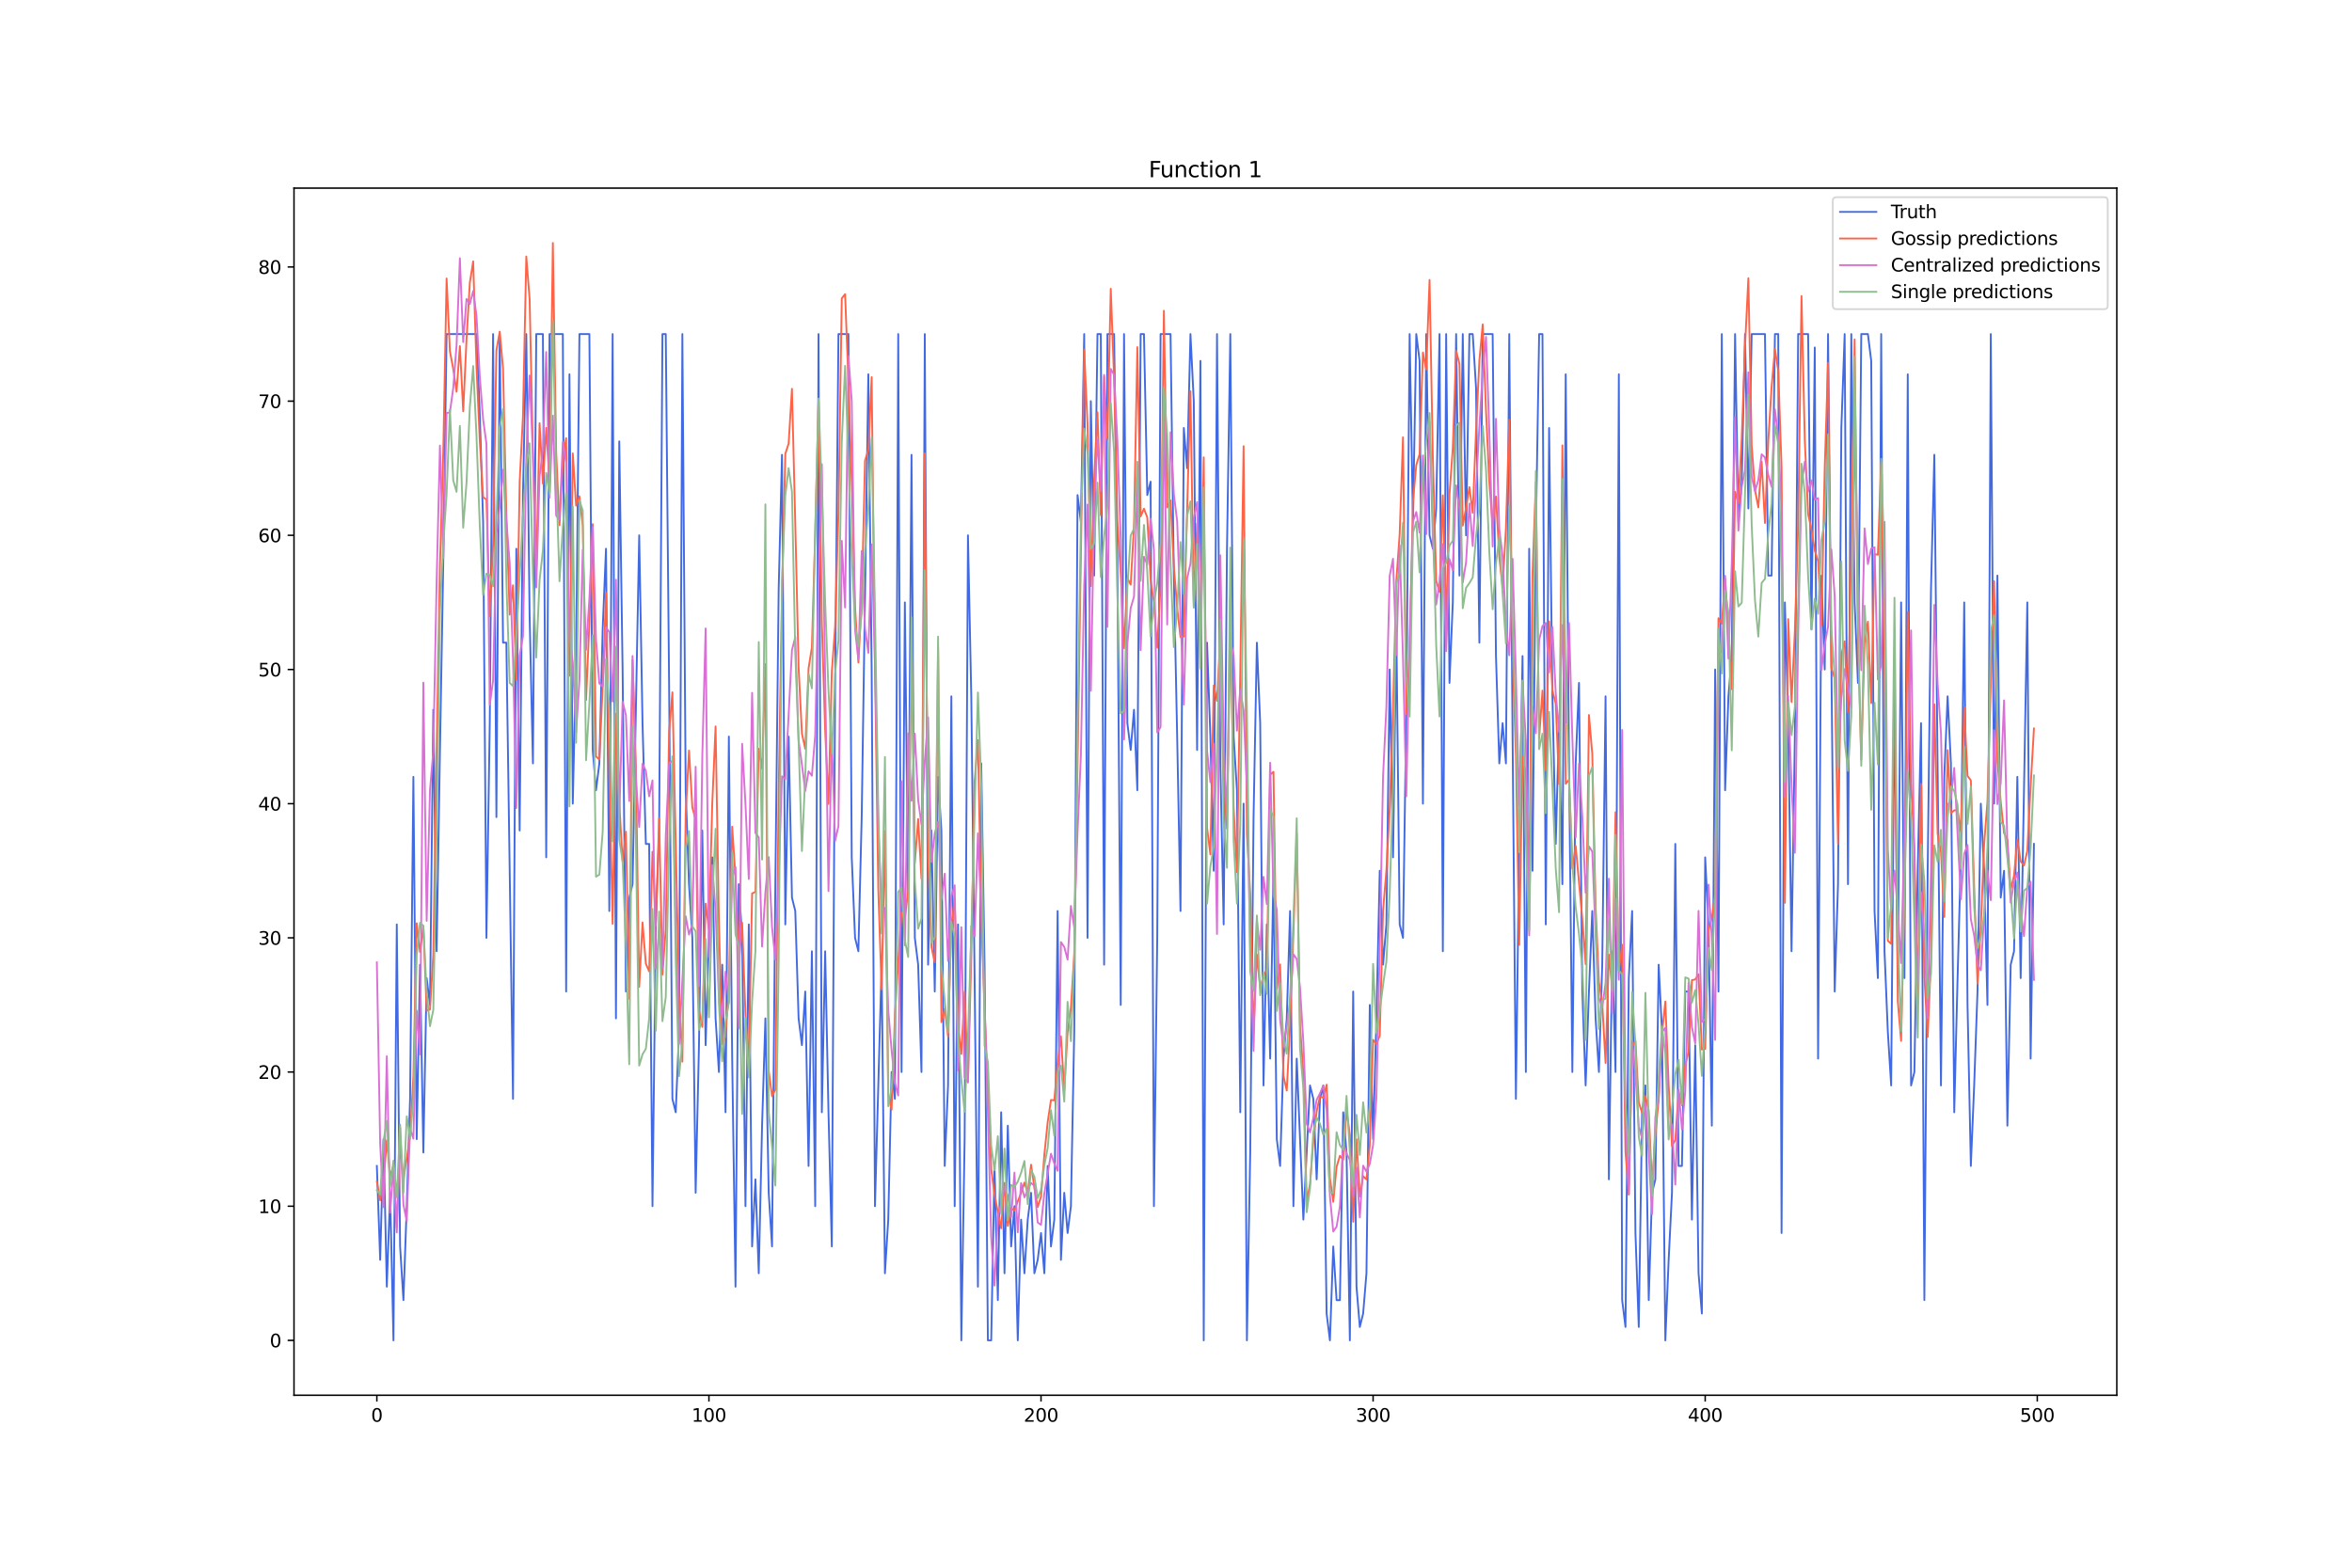 <?xml version="1.0" encoding="utf-8" standalone="no"?>
<!DOCTYPE svg PUBLIC "-//W3C//DTD SVG 1.1//EN"
  "http://www.w3.org/Graphics/SVG/1.1/DTD/svg11.dtd">
<svg xmlns:xlink="http://www.w3.org/1999/xlink" width="1296pt" height="864pt" viewBox="0 0 1296 864" xmlns="http://www.w3.org/2000/svg" version="1.1">
 <defs>
  <style type="text/css">*{stroke-linejoin: round; stroke-linecap: butt}</style>
 </defs>
 <g id="figure_1">
  <g id="patch_1">
   <path d="M 0 864 
L 1296 864 
L 1296 0 
L 0 0 
z
" style="fill: #ffffff"/>
  </g>
  <g id="axes_1">
   <g id="patch_2">
    <path d="M 162 768.96 
L 1166.4 768.96 
L 1166.4 103.68 
L 162 103.68 
z
" style="fill: #ffffff"/>
   </g>
   <g id="matplotlib.axis_1">
    <g id="xtick_1">
     <g id="line2d_1">
      <defs>
       <path id="mf836533b56" d="M 0 0 
L 0 3.5 
" style="stroke: #000000; stroke-width: 0.8"/>
      </defs>
      <g>
       <use xlink:href="#mf836533b56" x="207.655" y="768.96" style="stroke: #000000; stroke-width: 0.8"/>
      </g>
     </g>
     <g id="text_1">
      <!-- 0 -->
      <g transform="translate(204.473 783.558) scale(0.1 -0.1)">
       <defs>
        <path id="DejaVuSans-30" d="M 2034 4250 
Q 1547 4250 1301 3770 
Q 1056 3291 1056 2328 
Q 1056 1369 1301 889 
Q 1547 409 2034 409 
Q 2525 409 2770 889 
Q 3016 1369 3016 2328 
Q 3016 3291 2770 3770 
Q 2525 4250 2034 4250 
z
M 2034 4750 
Q 2819 4750 3233 4129 
Q 3647 3509 3647 2328 
Q 3647 1150 3233 529 
Q 2819 -91 2034 -91 
Q 1250 -91 836 529 
Q 422 1150 422 2328 
Q 422 3509 836 4129 
Q 1250 4750 2034 4750 
z
" transform="scale(0.016)"/>
       </defs>
       <use xlink:href="#DejaVuSans-30"/>
      </g>
     </g>
    </g>
    <g id="xtick_2">
     <g id="line2d_2">
      <g>
       <use xlink:href="#mf836533b56" x="390.639" y="768.96" style="stroke: #000000; stroke-width: 0.8"/>
      </g>
     </g>
     <g id="text_2">
      <!-- 100 -->
      <g transform="translate(381.095 783.558) scale(0.1 -0.1)">
       <defs>
        <path id="DejaVuSans-31" d="M 794 531 
L 1825 531 
L 1825 4091 
L 703 3866 
L 703 4441 
L 1819 4666 
L 2450 4666 
L 2450 531 
L 3481 531 
L 3481 0 
L 794 0 
L 794 531 
z
" transform="scale(0.016)"/>
       </defs>
       <use xlink:href="#DejaVuSans-31"/>
       <use xlink:href="#DejaVuSans-30" x="63.623"/>
       <use xlink:href="#DejaVuSans-30" x="127.246"/>
      </g>
     </g>
    </g>
    <g id="xtick_3">
     <g id="line2d_3">
      <g>
       <use xlink:href="#mf836533b56" x="573.623" y="768.96" style="stroke: #000000; stroke-width: 0.8"/>
      </g>
     </g>
     <g id="text_3">
      <!-- 200 -->
      <g transform="translate(564.079 783.558) scale(0.1 -0.1)">
       <defs>
        <path id="DejaVuSans-32" d="M 1228 531 
L 3431 531 
L 3431 0 
L 469 0 
L 469 531 
Q 828 903 1448 1529 
Q 2069 2156 2228 2338 
Q 2531 2678 2651 2914 
Q 2772 3150 2772 3378 
Q 2772 3750 2511 3984 
Q 2250 4219 1831 4219 
Q 1534 4219 1204 4116 
Q 875 4013 500 3803 
L 500 4441 
Q 881 4594 1212 4672 
Q 1544 4750 1819 4750 
Q 2544 4750 2975 4387 
Q 3406 4025 3406 3419 
Q 3406 3131 3298 2873 
Q 3191 2616 2906 2266 
Q 2828 2175 2409 1742 
Q 1991 1309 1228 531 
z
" transform="scale(0.016)"/>
       </defs>
       <use xlink:href="#DejaVuSans-32"/>
       <use xlink:href="#DejaVuSans-30" x="63.623"/>
       <use xlink:href="#DejaVuSans-30" x="127.246"/>
      </g>
     </g>
    </g>
    <g id="xtick_4">
     <g id="line2d_4">
      <g>
       <use xlink:href="#mf836533b56" x="756.607" y="768.96" style="stroke: #000000; stroke-width: 0.8"/>
      </g>
     </g>
     <g id="text_4">
      <!-- 300 -->
      <g transform="translate(747.063 783.558) scale(0.1 -0.1)">
       <defs>
        <path id="DejaVuSans-33" d="M 2597 2516 
Q 3050 2419 3304 2112 
Q 3559 1806 3559 1356 
Q 3559 666 3084 287 
Q 2609 -91 1734 -91 
Q 1441 -91 1130 -33 
Q 819 25 488 141 
L 488 750 
Q 750 597 1062 519 
Q 1375 441 1716 441 
Q 2309 441 2620 675 
Q 2931 909 2931 1356 
Q 2931 1769 2642 2001 
Q 2353 2234 1838 2234 
L 1294 2234 
L 1294 2753 
L 1863 2753 
Q 2328 2753 2575 2939 
Q 2822 3125 2822 3475 
Q 2822 3834 2567 4026 
Q 2313 4219 1838 4219 
Q 1578 4219 1281 4162 
Q 984 4106 628 3988 
L 628 4550 
Q 988 4650 1302 4700 
Q 1616 4750 1894 4750 
Q 2613 4750 3031 4423 
Q 3450 4097 3450 3541 
Q 3450 3153 3228 2886 
Q 3006 2619 2597 2516 
z
" transform="scale(0.016)"/>
       </defs>
       <use xlink:href="#DejaVuSans-33"/>
       <use xlink:href="#DejaVuSans-30" x="63.623"/>
       <use xlink:href="#DejaVuSans-30" x="127.246"/>
      </g>
     </g>
    </g>
    <g id="xtick_5">
     <g id="line2d_5">
      <g>
       <use xlink:href="#mf836533b56" x="939.591" y="768.96" style="stroke: #000000; stroke-width: 0.8"/>
      </g>
     </g>
     <g id="text_5">
      <!-- 400 -->
      <g transform="translate(930.047 783.558) scale(0.1 -0.1)">
       <defs>
        <path id="DejaVuSans-34" d="M 2419 4116 
L 825 1625 
L 2419 1625 
L 2419 4116 
z
M 2253 4666 
L 3047 4666 
L 3047 1625 
L 3713 1625 
L 3713 1100 
L 3047 1100 
L 3047 0 
L 2419 0 
L 2419 1100 
L 313 1100 
L 313 1709 
L 2253 4666 
z
" transform="scale(0.016)"/>
       </defs>
       <use xlink:href="#DejaVuSans-34"/>
       <use xlink:href="#DejaVuSans-30" x="63.623"/>
       <use xlink:href="#DejaVuSans-30" x="127.246"/>
      </g>
     </g>
    </g>
    <g id="xtick_6">
     <g id="line2d_6">
      <g>
       <use xlink:href="#mf836533b56" x="1122.575" y="768.96" style="stroke: #000000; stroke-width: 0.8"/>
      </g>
     </g>
     <g id="text_6">
      <!-- 500 -->
      <g transform="translate(1113.032 783.558) scale(0.1 -0.1)">
       <defs>
        <path id="DejaVuSans-35" d="M 691 4666 
L 3169 4666 
L 3169 4134 
L 1269 4134 
L 1269 2991 
Q 1406 3038 1543 3061 
Q 1681 3084 1819 3084 
Q 2600 3084 3056 2656 
Q 3513 2228 3513 1497 
Q 3513 744 3044 326 
Q 2575 -91 1722 -91 
Q 1428 -91 1123 -41 
Q 819 9 494 109 
L 494 744 
Q 775 591 1075 516 
Q 1375 441 1709 441 
Q 2250 441 2565 725 
Q 2881 1009 2881 1497 
Q 2881 1984 2565 2268 
Q 2250 2553 1709 2553 
Q 1456 2553 1204 2497 
Q 953 2441 691 2322 
L 691 4666 
z
" transform="scale(0.016)"/>
       </defs>
       <use xlink:href="#DejaVuSans-35"/>
       <use xlink:href="#DejaVuSans-30" x="63.623"/>
       <use xlink:href="#DejaVuSans-30" x="127.246"/>
      </g>
     </g>
    </g>
   </g>
   <g id="matplotlib.axis_2">
    <g id="ytick_1">
     <g id="line2d_7">
      <defs>
       <path id="mb810b03951" d="M 0 0 
L -3.5 0 
" style="stroke: #000000; stroke-width: 0.8"/>
      </defs>
      <g>
       <use xlink:href="#mb810b03951" x="162" y="738.72" style="stroke: #000000; stroke-width: 0.8"/>
      </g>
     </g>
     <g id="text_7">
      <!-- 0 -->
      <g transform="translate(148.637 742.519) scale(0.1 -0.1)">
       <use xlink:href="#DejaVuSans-30"/>
      </g>
     </g>
    </g>
    <g id="ytick_2">
     <g id="line2d_8">
      <g>
       <use xlink:href="#mb810b03951" x="162" y="664.772" style="stroke: #000000; stroke-width: 0.8"/>
      </g>
     </g>
     <g id="text_8">
      <!-- 10 -->
      <g transform="translate(142.275 668.571) scale(0.1 -0.1)">
       <use xlink:href="#DejaVuSans-31"/>
       <use xlink:href="#DejaVuSans-30" x="63.623"/>
      </g>
     </g>
    </g>
    <g id="ytick_3">
     <g id="line2d_9">
      <g>
       <use xlink:href="#mb810b03951" x="162" y="590.823" style="stroke: #000000; stroke-width: 0.8"/>
      </g>
     </g>
     <g id="text_9">
      <!-- 20 -->
      <g transform="translate(142.275 594.622) scale(0.1 -0.1)">
       <use xlink:href="#DejaVuSans-32"/>
       <use xlink:href="#DejaVuSans-30" x="63.623"/>
      </g>
     </g>
    </g>
    <g id="ytick_4">
     <g id="line2d_10">
      <g>
       <use xlink:href="#mb810b03951" x="162" y="516.875" style="stroke: #000000; stroke-width: 0.8"/>
      </g>
     </g>
     <g id="text_10">
      <!-- 30 -->
      <g transform="translate(142.275 520.674) scale(0.1 -0.1)">
       <use xlink:href="#DejaVuSans-33"/>
       <use xlink:href="#DejaVuSans-30" x="63.623"/>
      </g>
     </g>
    </g>
    <g id="ytick_5">
     <g id="line2d_11">
      <g>
       <use xlink:href="#mb810b03951" x="162" y="442.926" style="stroke: #000000; stroke-width: 0.8"/>
      </g>
     </g>
     <g id="text_11">
      <!-- 40 -->
      <g transform="translate(142.275 446.725) scale(0.1 -0.1)">
       <use xlink:href="#DejaVuSans-34"/>
       <use xlink:href="#DejaVuSans-30" x="63.623"/>
      </g>
     </g>
    </g>
    <g id="ytick_6">
     <g id="line2d_12">
      <g>
       <use xlink:href="#mb810b03951" x="162" y="368.978" style="stroke: #000000; stroke-width: 0.8"/>
      </g>
     </g>
     <g id="text_12">
      <!-- 50 -->
      <g transform="translate(142.275 372.777) scale(0.1 -0.1)">
       <use xlink:href="#DejaVuSans-35"/>
       <use xlink:href="#DejaVuSans-30" x="63.623"/>
      </g>
     </g>
    </g>
    <g id="ytick_7">
     <g id="line2d_13">
      <g>
       <use xlink:href="#mb810b03951" x="162" y="295.029" style="stroke: #000000; stroke-width: 0.8"/>
      </g>
     </g>
     <g id="text_13">
      <!-- 60 -->
      <g transform="translate(142.275 298.828) scale(0.1 -0.1)">
       <defs>
        <path id="DejaVuSans-36" d="M 2113 2584 
Q 1688 2584 1439 2293 
Q 1191 2003 1191 1497 
Q 1191 994 1439 701 
Q 1688 409 2113 409 
Q 2538 409 2786 701 
Q 3034 994 3034 1497 
Q 3034 2003 2786 2293 
Q 2538 2584 2113 2584 
z
M 3366 4563 
L 3366 3988 
Q 3128 4100 2886 4159 
Q 2644 4219 2406 4219 
Q 1781 4219 1451 3797 
Q 1122 3375 1075 2522 
Q 1259 2794 1537 2939 
Q 1816 3084 2150 3084 
Q 2853 3084 3261 2657 
Q 3669 2231 3669 1497 
Q 3669 778 3244 343 
Q 2819 -91 2113 -91 
Q 1303 -91 875 529 
Q 447 1150 447 2328 
Q 447 3434 972 4092 
Q 1497 4750 2381 4750 
Q 2619 4750 2861 4703 
Q 3103 4656 3366 4563 
z
" transform="scale(0.016)"/>
       </defs>
       <use xlink:href="#DejaVuSans-36"/>
       <use xlink:href="#DejaVuSans-30" x="63.623"/>
      </g>
     </g>
    </g>
    <g id="ytick_8">
     <g id="line2d_14">
      <g>
       <use xlink:href="#mb810b03951" x="162" y="221.081" style="stroke: #000000; stroke-width: 0.8"/>
      </g>
     </g>
     <g id="text_14">
      <!-- 70 -->
      <g transform="translate(142.275 224.88) scale(0.1 -0.1)">
       <defs>
        <path id="DejaVuSans-37" d="M 525 4666 
L 3525 4666 
L 3525 4397 
L 1831 0 
L 1172 0 
L 2766 4134 
L 525 4134 
L 525 4666 
z
" transform="scale(0.016)"/>
       </defs>
       <use xlink:href="#DejaVuSans-37"/>
       <use xlink:href="#DejaVuSans-30" x="63.623"/>
      </g>
     </g>
    </g>
    <g id="ytick_9">
     <g id="line2d_15">
      <g>
       <use xlink:href="#mb810b03951" x="162" y="147.132" style="stroke: #000000; stroke-width: 0.8"/>
      </g>
     </g>
     <g id="text_15">
      <!-- 80 -->
      <g transform="translate(142.275 150.931) scale(0.1 -0.1)">
       <defs>
        <path id="DejaVuSans-38" d="M 2034 2216 
Q 1584 2216 1326 1975 
Q 1069 1734 1069 1313 
Q 1069 891 1326 650 
Q 1584 409 2034 409 
Q 2484 409 2743 651 
Q 3003 894 3003 1313 
Q 3003 1734 2745 1975 
Q 2488 2216 2034 2216 
z
M 1403 2484 
Q 997 2584 770 2862 
Q 544 3141 544 3541 
Q 544 4100 942 4425 
Q 1341 4750 2034 4750 
Q 2731 4750 3128 4425 
Q 3525 4100 3525 3541 
Q 3525 3141 3298 2862 
Q 3072 2584 2669 2484 
Q 3125 2378 3379 2068 
Q 3634 1759 3634 1313 
Q 3634 634 3220 271 
Q 2806 -91 2034 -91 
Q 1263 -91 848 271 
Q 434 634 434 1313 
Q 434 1759 690 2068 
Q 947 2378 1403 2484 
z
M 1172 3481 
Q 1172 3119 1398 2916 
Q 1625 2713 2034 2713 
Q 2441 2713 2670 2916 
Q 2900 3119 2900 3481 
Q 2900 3844 2670 4047 
Q 2441 4250 2034 4250 
Q 1625 4250 1398 4047 
Q 1172 3844 1172 3481 
z
" transform="scale(0.016)"/>
       </defs>
       <use xlink:href="#DejaVuSans-38"/>
       <use xlink:href="#DejaVuSans-30" x="63.623"/>
      </g>
     </g>
    </g>
   </g>
   <g id="line2d_16">
    <path d="M 207.655 642.587 
L 209.484 694.351 
L 211.314 627.797 
L 213.144 709.141 
L 214.974 657.377 
L 216.804 738.72 
L 218.634 509.48 
L 220.463 686.956 
L 222.293 716.535 
L 224.123 664.772 
L 225.953 605.613 
L 227.783 428.136 
L 229.613 627.797 
L 231.442 531.664 
L 233.272 635.192 
L 235.102 539.059 
L 236.932 553.849 
L 238.762 391.162 
L 240.592 524.269 
L 242.422 413.347 
L 244.251 309.819 
L 246.081 184.106 
L 262.55 184.106 
L 264.38 228.475 
L 266.209 287.634 
L 268.039 516.875 
L 269.869 398.557 
L 271.699 184.106 
L 273.529 450.321 
L 275.359 184.106 
L 277.189 354.188 
L 279.018 354.188 
L 282.678 605.613 
L 284.508 302.424 
L 286.338 457.716 
L 288.168 272.844 
L 289.997 184.106 
L 291.827 339.398 
L 293.657 420.741 
L 295.487 184.106 
L 299.147 184.106 
L 300.976 472.505 
L 302.806 184.106 
L 310.126 184.106 
L 311.956 546.454 
L 313.785 206.291 
L 315.615 442.926 
L 317.445 361.583 
L 319.275 184.106 
L 324.764 184.106 
L 326.594 413.347 
L 328.424 435.531 
L 330.254 420.741 
L 332.084 346.793 
L 333.914 302.424 
L 335.743 502.085 
L 337.573 184.106 
L 339.403 561.244 
L 341.233 243.265 
L 343.063 368.978 
L 344.893 546.454 
L 346.723 494.69 
L 348.552 487.295 
L 352.212 295.029 
L 354.042 398.557 
L 355.872 465.111 
L 357.702 465.111 
L 359.531 664.772 
L 361.361 509.48 
L 363.191 457.716 
L 365.021 184.106 
L 366.851 184.106 
L 368.681 376.372 
L 370.51 605.613 
L 372.34 613.008 
L 374.17 568.638 
L 376 184.106 
L 377.83 435.531 
L 379.66 487.295 
L 381.489 516.875 
L 383.319 657.377 
L 385.149 576.033 
L 386.979 457.716 
L 388.809 576.033 
L 390.639 516.875 
L 392.469 472.505 
L 394.298 561.244 
L 396.128 590.823 
L 397.958 531.664 
L 399.788 613.008 
L 401.618 405.952 
L 403.448 583.428 
L 405.277 709.141 
L 407.107 487.295 
L 408.937 516.875 
L 410.767 664.772 
L 412.597 509.48 
L 414.427 686.956 
L 416.256 649.982 
L 418.086 701.746 
L 419.916 620.402 
L 421.746 561.244 
L 423.576 657.377 
L 425.406 686.956 
L 427.236 487.295 
L 429.065 324.608 
L 430.895 250.66 
L 432.725 509.48 
L 434.555 405.952 
L 436.385 494.69 
L 438.215 502.085 
L 440.044 561.244 
L 441.874 576.033 
L 443.704 546.454 
L 445.534 642.587 
L 447.364 524.269 
L 449.194 664.772 
L 451.023 184.106 
L 452.853 613.008 
L 454.683 524.269 
L 456.513 613.008 
L 458.343 686.956 
L 460.173 376.372 
L 462.003 184.106 
L 467.492 184.106 
L 469.322 472.505 
L 471.152 516.875 
L 472.982 524.269 
L 474.811 450.321 
L 478.471 206.291 
L 480.301 368.978 
L 482.131 664.772 
L 485.79 531.664 
L 487.62 701.746 
L 489.45 672.166 
L 491.28 590.823 
L 493.11 605.613 
L 494.94 184.106 
L 496.77 590.823 
L 498.599 332.003 
L 500.429 494.69 
L 502.259 250.66 
L 504.089 516.875 
L 505.919 531.664 
L 507.749 590.823 
L 509.578 184.106 
L 511.408 531.664 
L 513.238 457.716 
L 515.068 546.454 
L 516.898 428.136 
L 518.728 457.716 
L 520.557 642.587 
L 522.387 598.218 
L 524.217 383.767 
L 526.047 664.772 
L 527.877 509.48 
L 529.707 738.72 
L 531.536 627.797 
L 533.366 295.029 
L 535.196 383.767 
L 537.026 539.059 
L 538.856 709.141 
L 540.686 420.741 
L 542.516 531.664 
L 544.345 738.72 
L 546.175 738.72 
L 548.005 642.587 
L 549.835 716.535 
L 551.665 613.008 
L 553.495 701.746 
L 555.324 620.402 
L 557.154 686.956 
L 558.984 664.772 
L 560.814 738.72 
L 562.644 672.166 
L 564.474 701.746 
L 566.303 672.166 
L 568.133 657.377 
L 569.963 701.746 
L 571.793 694.351 
L 573.623 679.561 
L 575.453 701.746 
L 577.283 642.587 
L 579.112 686.956 
L 580.942 672.166 
L 582.772 502.085 
L 584.602 694.351 
L 586.432 657.377 
L 588.262 679.561 
L 590.091 664.772 
L 591.921 568.638 
L 593.751 272.844 
L 595.581 287.634 
L 597.411 184.106 
L 599.241 516.875 
L 601.07 221.081 
L 602.9 317.214 
L 604.73 184.106 
L 606.56 184.106 
L 608.39 531.664 
L 610.22 184.106 
L 613.879 184.106 
L 615.709 309.819 
L 617.539 553.849 
L 619.369 184.106 
L 621.199 398.557 
L 623.029 413.347 
L 624.858 391.162 
L 626.688 435.531 
L 628.518 184.106 
L 630.348 184.106 
L 632.178 272.844 
L 634.008 265.45 
L 635.837 664.772 
L 637.667 516.875 
L 639.497 184.106 
L 644.987 184.106 
L 646.817 317.214 
L 648.646 405.952 
L 650.476 502.085 
L 652.306 235.87 
L 654.136 258.055 
L 655.966 184.106 
L 657.796 221.081 
L 659.625 413.347 
L 661.455 198.896 
L 663.285 738.72 
L 665.115 354.188 
L 666.945 405.952 
L 668.775 479.9 
L 670.604 184.106 
L 672.434 420.741 
L 674.264 509.48 
L 676.094 302.424 
L 677.924 184.106 
L 679.754 405.952 
L 681.583 435.531 
L 683.413 613.008 
L 685.243 442.926 
L 687.073 738.72 
L 688.903 635.192 
L 690.733 450.321 
L 692.563 354.188 
L 694.392 398.557 
L 696.222 598.218 
L 698.052 509.48 
L 699.882 583.428 
L 701.712 479.9 
L 703.542 627.797 
L 705.371 642.587 
L 707.201 583.428 
L 709.031 561.244 
L 710.861 502.085 
L 712.691 664.772 
L 714.521 583.428 
L 718.18 672.166 
L 721.84 598.218 
L 723.67 605.613 
L 725.5 649.982 
L 727.33 605.613 
L 729.159 598.218 
L 730.989 723.93 
L 732.819 738.72 
L 734.649 686.956 
L 736.479 716.535 
L 738.309 716.535 
L 740.138 613.008 
L 741.968 635.192 
L 743.798 738.72 
L 745.628 546.454 
L 747.458 709.141 
L 749.288 731.325 
L 751.117 723.93 
L 752.947 701.746 
L 754.777 553.849 
L 756.607 627.797 
L 758.437 561.244 
L 760.267 479.9 
L 762.097 531.664 
L 763.926 509.48 
L 765.756 368.978 
L 767.586 472.505 
L 769.416 346.793 
L 771.246 509.48 
L 773.076 516.875 
L 774.905 391.162 
L 776.735 184.106 
L 778.565 287.634 
L 780.395 184.106 
L 782.225 198.896 
L 784.055 442.926 
L 785.884 184.106 
L 787.714 295.029 
L 789.544 302.424 
L 791.374 280.239 
L 793.204 184.106 
L 795.034 524.269 
L 796.864 184.106 
L 798.693 376.372 
L 800.523 332.003 
L 802.353 184.106 
L 804.183 317.214 
L 806.013 184.106 
L 807.843 295.029 
L 809.672 184.106 
L 811.502 184.106 
L 813.332 213.686 
L 815.162 354.188 
L 816.992 184.106 
L 822.481 184.106 
L 824.311 361.583 
L 826.141 420.741 
L 827.971 398.557 
L 829.801 420.741 
L 831.63 184.106 
L 833.46 405.952 
L 835.29 605.613 
L 837.12 465.111 
L 838.95 361.583 
L 840.78 590.823 
L 842.61 302.424 
L 844.439 479.9 
L 846.269 295.029 
L 848.099 184.106 
L 849.929 184.106 
L 851.759 509.48 
L 853.589 235.87 
L 855.418 383.767 
L 857.248 465.111 
L 859.078 398.557 
L 860.908 487.295 
L 862.738 206.291 
L 864.568 420.741 
L 866.397 590.823 
L 868.227 420.741 
L 870.057 376.372 
L 871.887 546.454 
L 873.717 598.218 
L 875.547 546.454 
L 877.377 502.085 
L 879.206 561.244 
L 881.036 590.823 
L 882.866 531.664 
L 884.696 383.767 
L 886.526 649.982 
L 888.356 524.269 
L 890.185 590.823 
L 892.015 206.291 
L 893.845 716.535 
L 895.675 731.325 
L 897.505 539.059 
L 899.335 502.085 
L 901.164 679.561 
L 902.994 731.325 
L 904.824 613.008 
L 906.654 598.218 
L 908.484 716.535 
L 910.314 657.377 
L 912.144 649.982 
L 913.973 531.664 
L 915.803 568.638 
L 917.633 738.72 
L 919.463 694.351 
L 921.293 657.377 
L 923.123 465.111 
L 924.952 642.587 
L 926.782 642.587 
L 928.612 546.454 
L 930.442 546.454 
L 932.272 672.166 
L 934.102 576.033 
L 935.931 701.746 
L 937.761 723.93 
L 939.591 472.505 
L 941.421 509.48 
L 943.251 620.402 
L 945.081 368.978 
L 946.911 546.454 
L 948.74 184.106 
L 950.57 435.531 
L 952.4 383.767 
L 954.23 361.583 
L 956.06 184.106 
L 957.89 287.634 
L 959.719 265.45 
L 961.549 184.106 
L 963.379 280.239 
L 965.209 184.106 
L 972.528 184.106 
L 974.358 317.214 
L 976.188 317.214 
L 978.018 184.106 
L 979.848 184.106 
L 981.678 679.561 
L 983.507 332.003 
L 985.337 398.557 
L 987.167 524.269 
L 988.997 405.952 
L 990.827 184.106 
L 996.316 184.106 
L 998.146 346.793 
L 999.976 191.501 
L 1001.806 583.428 
L 1003.636 317.214 
L 1005.465 368.978 
L 1007.295 184.106 
L 1010.955 546.454 
L 1012.785 487.295 
L 1014.615 235.87 
L 1016.444 184.106 
L 1018.274 487.295 
L 1020.104 184.106 
L 1021.934 332.003 
L 1023.764 376.372 
L 1025.594 184.106 
L 1029.253 184.106 
L 1031.083 198.896 
L 1032.913 502.085 
L 1034.743 539.059 
L 1036.573 184.106 
L 1038.403 524.269 
L 1040.232 568.638 
L 1042.062 598.218 
L 1043.892 383.767 
L 1045.722 539.059 
L 1047.552 332.003 
L 1049.382 539.059 
L 1051.211 206.291 
L 1053.041 598.218 
L 1054.871 590.823 
L 1056.701 479.9 
L 1058.531 398.557 
L 1060.361 716.535 
L 1062.191 479.9 
L 1064.02 324.608 
L 1065.85 250.66 
L 1069.51 598.218 
L 1071.34 428.136 
L 1073.17 383.767 
L 1074.999 420.741 
L 1076.829 613.008 
L 1078.659 539.059 
L 1080.489 472.505 
L 1082.319 332.003 
L 1084.149 553.849 
L 1085.978 642.587 
L 1087.808 598.218 
L 1089.638 546.454 
L 1091.468 442.926 
L 1093.298 479.9 
L 1095.128 553.849 
L 1096.958 184.106 
L 1098.787 442.926 
L 1100.617 317.214 
L 1102.447 494.69 
L 1104.277 479.9 
L 1106.107 620.402 
L 1107.937 531.664 
L 1109.766 524.269 
L 1111.596 428.136 
L 1113.426 539.059 
L 1117.086 332.003 
L 1118.916 583.428 
L 1120.745 465.111 
L 1120.745 465.111 
" clip-path="url(#p35d1df63d9)" style="fill: none; stroke: #4169e1; stroke-linecap: square"/>
   </g>
   <g id="line2d_17">
    <path d="M 207.655 651.199 
L 209.484 661.548 
L 211.314 651.235 
L 213.144 628.456 
L 214.974 648.147 
L 216.804 642.336 
L 218.634 676.474 
L 220.463 630.399 
L 222.293 650.052 
L 224.123 638.401 
L 225.953 626.018 
L 227.783 592.976 
L 229.613 508.839 
L 231.442 524.638 
L 233.272 510.488 
L 235.102 556.943 
L 236.932 556.357 
L 238.762 525.909 
L 240.592 412.26 
L 242.422 311.503 
L 244.251 248.974 
L 246.081 153.477 
L 247.911 193.602 
L 249.741 203.367 
L 251.571 215.879 
L 253.401 190.751 
L 255.23 226.672 
L 257.06 187 
L 258.89 155.734 
L 260.72 144.04 
L 262.55 201.796 
L 264.38 243.242 
L 266.209 273.998 
L 268.039 275.332 
L 269.869 339.606 
L 271.699 299.395 
L 273.529 193.005 
L 275.359 182.783 
L 277.189 203.139 
L 279.018 283.769 
L 280.848 338.762 
L 282.678 322.546 
L 284.508 374.869 
L 286.338 265.772 
L 288.168 229.213 
L 289.997 141.37 
L 291.827 164.913 
L 293.657 249.501 
L 295.487 314.84 
L 297.317 233.247 
L 299.147 266.529 
L 300.976 235.814 
L 302.806 266.181 
L 304.636 133.92 
L 306.466 249.128 
L 308.296 289.387 
L 310.126 254.434 
L 311.956 241.449 
L 313.785 372.425 
L 315.615 249.887 
L 317.445 278.671 
L 319.275 273.557 
L 321.105 289.687 
L 322.935 385.807 
L 324.764 343.261 
L 326.594 288.864 
L 328.424 416.938 
L 330.254 418.599 
L 332.084 378.564 
L 333.914 326.826 
L 335.743 426.592 
L 337.573 509.131 
L 339.403 393.308 
L 341.233 442.385 
L 343.063 474.896 
L 344.893 458.374 
L 346.723 550.492 
L 348.552 363.819 
L 350.382 422.337 
L 352.212 543.903 
L 354.042 508.404 
L 355.872 531.111 
L 357.702 535.365 
L 359.531 469.424 
L 361.361 510.109 
L 363.191 450.991 
L 365.021 537.206 
L 366.851 512.012 
L 368.681 403.504 
L 370.51 381.538 
L 374.17 548.648 
L 376 585.093 
L 377.83 448.43 
L 379.66 413.659 
L 381.489 445.002 
L 383.319 451.841 
L 385.149 556.76 
L 386.979 565.972 
L 388.809 498.003 
L 390.639 512.025 
L 392.469 442.85 
L 394.298 400.34 
L 396.128 508.343 
L 397.958 575.596 
L 399.788 571.208 
L 401.618 544.78 
L 403.448 455.609 
L 405.277 483.611 
L 407.107 531.3 
L 408.937 508.522 
L 410.767 559.104 
L 412.597 586.286 
L 414.427 492.405 
L 416.256 491.546 
L 418.086 412.643 
L 419.916 423.699 
L 421.746 365.988 
L 423.576 590.105 
L 425.406 604.145 
L 427.236 600.538 
L 429.065 435.124 
L 430.895 327.542 
L 432.725 250.138 
L 434.555 244.426 
L 436.385 214.278 
L 438.215 288.512 
L 440.044 367.871 
L 441.874 404.263 
L 443.704 412.668 
L 445.534 368.354 
L 447.364 356.736 
L 449.194 294.122 
L 451.023 220.245 
L 452.853 343.729 
L 454.683 402.451 
L 456.513 443.05 
L 458.343 370.298 
L 460.173 345.188 
L 462.003 282.655 
L 463.832 164.437 
L 465.662 162.131 
L 467.492 209.907 
L 469.322 265.5 
L 471.152 334.39 
L 472.982 365.105 
L 474.811 331.786 
L 476.641 253.868 
L 478.471 247.836 
L 480.301 207.857 
L 482.131 367.935 
L 483.961 490.272 
L 485.79 545.302 
L 487.62 458.107 
L 489.45 603.321 
L 491.28 611.614 
L 493.11 560.022 
L 494.94 529.458 
L 496.77 502.739 
L 498.599 506.467 
L 500.429 490.606 
L 502.259 352.831 
L 504.089 475.683 
L 505.919 451.397 
L 507.749 484.347 
L 509.578 249.784 
L 511.408 472.981 
L 513.238 521.896 
L 515.068 530.406 
L 516.898 357.15 
L 518.728 563.364 
L 520.557 555.922 
L 522.387 571.213 
L 524.217 509.984 
L 526.047 495.28 
L 527.877 565.604 
L 529.707 580.852 
L 531.536 546.511 
L 533.366 596.418 
L 535.196 527.473 
L 537.026 430.499 
L 538.856 407.934 
L 540.686 502.651 
L 542.516 556.562 
L 544.345 598.829 
L 546.175 644.387 
L 548.005 658.23 
L 549.835 668.062 
L 551.665 677.001 
L 553.495 651.917 
L 555.324 675.664 
L 557.154 665.911 
L 558.984 667.173 
L 560.814 662.055 
L 562.644 657.574 
L 564.474 651.726 
L 566.303 657.527 
L 568.133 641.898 
L 569.963 654.476 
L 571.793 665.247 
L 573.623 659.433 
L 575.453 636.461 
L 577.283 618.513 
L 579.112 606.223 
L 580.942 606.449 
L 582.772 585.533 
L 584.602 571.138 
L 586.432 600.834 
L 588.262 569.106 
L 590.091 555.491 
L 591.921 525.858 
L 593.751 420.865 
L 597.411 192.707 
L 599.241 233.613 
L 601.07 322.997 
L 602.9 263.943 
L 604.73 227.227 
L 606.56 283.967 
L 608.39 207.511 
L 610.22 241.81 
L 612.05 159.132 
L 613.879 208.58 
L 615.709 287.707 
L 617.539 316.34 
L 619.369 357.28 
L 621.199 318.618 
L 623.029 322.23 
L 624.858 290.005 
L 626.688 191.315 
L 628.518 284.601 
L 630.348 280.354 
L 632.178 285.242 
L 634.008 319.597 
L 635.837 332.352 
L 637.667 356.879 
L 639.497 322.679 
L 641.327 171.273 
L 643.157 279.641 
L 644.987 275.756 
L 646.817 311.911 
L 648.646 335.201 
L 650.476 351.17 
L 652.306 350.806 
L 654.136 280.698 
L 655.966 215.635 
L 657.796 333.917 
L 659.625 288.613 
L 661.455 353.022 
L 663.285 252.059 
L 665.115 456.244 
L 666.945 470.893 
L 668.775 377.755 
L 670.604 386.274 
L 672.434 350.03 
L 674.264 427.452 
L 676.094 456.672 
L 677.924 329.261 
L 679.754 444.644 
L 681.583 480.629 
L 683.413 370.676 
L 685.243 245.91 
L 687.073 459.826 
L 688.903 492.4 
L 690.733 568.045 
L 692.563 526.094 
L 694.392 544.58 
L 696.222 537.836 
L 698.052 534.335 
L 699.882 426.925 
L 701.712 425.364 
L 703.542 545.035 
L 705.371 531.557 
L 707.201 592.866 
L 709.031 601.031 
L 710.861 565.128 
L 712.691 514.76 
L 714.521 459.362 
L 716.35 565.117 
L 718.18 591.887 
L 720.01 662.228 
L 721.84 652.609 
L 723.67 628.797 
L 725.5 612.478 
L 727.33 604.093 
L 729.159 605.036 
L 730.989 597.787 
L 732.819 649.387 
L 734.649 662.382 
L 736.479 643.129 
L 738.309 636.981 
L 740.138 639.131 
L 741.968 611.498 
L 743.798 625.553 
L 745.628 673.354 
L 747.458 627.888 
L 749.288 659.4 
L 751.117 648.192 
L 752.947 650.05 
L 754.777 631.191 
L 756.607 573.068 
L 758.437 575.286 
L 760.267 570.856 
L 762.097 501.648 
L 763.926 479.755 
L 765.756 446.086 
L 767.586 389.369 
L 769.416 319.926 
L 771.246 294.247 
L 773.076 241.01 
L 774.905 393.707 
L 776.735 358.581 
L 778.565 276.293 
L 780.395 256.324 
L 782.225 250.247 
L 784.055 194.278 
L 785.884 203.668 
L 787.714 154.274 
L 789.544 252.871 
L 791.374 319.987 
L 793.204 326.257 
L 795.034 272.988 
L 796.864 344.385 
L 798.693 272.59 
L 800.523 246.875 
L 802.353 193.308 
L 804.183 200.556 
L 806.013 289.689 
L 807.843 279.714 
L 809.672 268.495 
L 811.502 282.607 
L 813.332 237.268 
L 815.162 198.762 
L 816.992 178.81 
L 818.822 226.464 
L 820.651 266.005 
L 822.481 289.878 
L 824.311 273.629 
L 826.141 307.1 
L 827.971 323.891 
L 829.801 291.032 
L 831.63 231.351 
L 833.46 359.764 
L 835.29 416.423 
L 837.12 520.753 
L 838.95 416.852 
L 840.78 426.4 
L 842.61 488.856 
L 844.439 316.729 
L 846.269 265.791 
L 848.099 406.872 
L 849.929 380.599 
L 851.759 424.539 
L 853.589 342.472 
L 855.418 380.583 
L 857.248 387.815 
L 859.078 432.145 
L 860.908 245.449 
L 862.738 431.973 
L 864.568 429.726 
L 866.397 478.67 
L 868.227 466.18 
L 871.887 506.323 
L 873.717 531.415 
L 875.547 394.043 
L 877.377 415.495 
L 879.206 499.407 
L 881.036 541.234 
L 882.866 553.008 
L 884.696 585.823 
L 886.526 526.107 
L 888.356 543.875 
L 890.185 447.617 
L 892.015 534.81 
L 893.845 520.637 
L 895.675 634.794 
L 897.505 658.361 
L 899.335 576.958 
L 901.164 573.594 
L 902.994 607.621 
L 904.824 613.254 
L 906.654 604.035 
L 908.484 612.084 
L 910.314 653.484 
L 912.144 624.867 
L 913.973 606.257 
L 915.803 569.598 
L 917.633 551.957 
L 919.463 598.019 
L 921.293 631.626 
L 923.123 628.254 
L 924.952 601.679 
L 926.782 609.102 
L 928.612 587.054 
L 930.442 579.561 
L 932.272 540.198 
L 934.102 539.813 
L 935.931 536.93 
L 937.761 578.395 
L 939.591 578.074 
L 941.421 512.795 
L 943.251 505.901 
L 945.081 492.388 
L 946.911 340.696 
L 948.74 343.79 
L 950.57 319.079 
L 952.4 346.181 
L 954.23 379.864 
L 956.06 270.959 
L 957.89 277.317 
L 959.719 241.368 
L 961.549 190.754 
L 963.379 153.325 
L 965.209 245.537 
L 967.039 270.103 
L 968.869 279.652 
L 970.698 254.416 
L 972.528 288.256 
L 974.358 243.142 
L 976.188 213.11 
L 978.018 192.459 
L 979.848 204.393 
L 981.678 257.467 
L 983.507 497.599 
L 985.337 341.19 
L 987.167 386.898 
L 988.997 347.94 
L 990.827 289.487 
L 992.657 163.176 
L 994.486 242.858 
L 996.316 283.281 
L 998.146 291.883 
L 999.976 303.385 
L 1001.806 309.325 
L 1003.636 344.594 
L 1005.465 257.812 
L 1007.295 199.876 
L 1009.125 368.32 
L 1010.955 373.811 
L 1012.785 465.056 
L 1014.615 360.613 
L 1016.444 353.44 
L 1018.274 392.556 
L 1020.104 300.319 
L 1021.934 187.065 
L 1023.764 352.359 
L 1025.594 418.674 
L 1027.424 354.192 
L 1029.253 342.628 
L 1031.083 387.526 
L 1032.913 305.361 
L 1034.743 305.76 
L 1036.573 255.044 
L 1038.403 361.998 
L 1040.232 518.436 
L 1042.062 520.172 
L 1043.892 362.068 
L 1045.722 551.799 
L 1047.552 573.692 
L 1049.382 496.065 
L 1051.211 337.296 
L 1053.041 431.977 
L 1054.871 467.424 
L 1056.701 551.184 
L 1058.531 432.079 
L 1060.361 538.006 
L 1062.191 571.466 
L 1064.02 528.184 
L 1065.85 388.158 
L 1067.68 459.592 
L 1069.51 469.603 
L 1071.34 505.361 
L 1073.17 413.394 
L 1074.999 448.12 
L 1076.829 446.578 
L 1078.659 446.556 
L 1080.489 458.368 
L 1082.319 389.731 
L 1084.149 427.563 
L 1085.978 430.113 
L 1087.808 488.927 
L 1089.638 542.147 
L 1091.468 510.657 
L 1093.298 465.21 
L 1095.128 441.795 
L 1096.958 377.978 
L 1098.787 320.279 
L 1100.617 419.763 
L 1102.447 441.865 
L 1104.277 459.162 
L 1106.107 462.746 
L 1107.937 490.372 
L 1109.766 482.627 
L 1111.596 462.864 
L 1113.426 474.738 
L 1115.256 476.999 
L 1117.086 468.898 
L 1118.916 433.291 
L 1120.745 401.505 
L 1120.745 401.505 
" clip-path="url(#p35d1df63d9)" style="fill: none; stroke: #ff6347; stroke-linecap: square"/>
   </g>
   <g id="line2d_18">
    <path d="M 207.655 530.375 
L 209.484 630.411 
L 211.314 665.306 
L 213.144 582.113 
L 214.974 668.417 
L 216.804 643.235 
L 218.634 679.246 
L 220.463 621.416 
L 222.293 663.945 
L 224.123 672.953 
L 225.953 622.018 
L 227.783 627.569 
L 229.613 556.983 
L 231.442 581.14 
L 233.272 376.214 
L 235.102 507.529 
L 236.932 435.28 
L 238.762 414.068 
L 240.592 320.32 
L 242.422 245.57 
L 244.251 307.69 
L 246.081 227.662 
L 247.911 227.211 
L 249.741 213.92 
L 251.571 190.31 
L 253.401 142.299 
L 255.23 188.542 
L 257.06 164.76 
L 258.89 167.522 
L 260.72 160.407 
L 262.55 173.89 
L 264.38 207.799 
L 266.209 231.1 
L 268.039 244.619 
L 269.869 388.406 
L 271.699 375.075 
L 273.529 294.05 
L 275.359 279.271 
L 277.189 258.852 
L 279.018 287.198 
L 280.848 310.18 
L 282.678 363.222 
L 284.508 445.332 
L 286.338 361.384 
L 288.168 350.642 
L 289.997 251.976 
L 291.827 206.92 
L 293.657 250.78 
L 295.487 323.754 
L 297.317 262.306 
L 299.147 248.212 
L 300.976 193.998 
L 302.806 274.281 
L 304.636 229.06 
L 306.466 284.187 
L 308.296 286.477 
L 310.126 243.62 
L 311.956 255.168 
L 313.785 350.959 
L 315.615 365.124 
L 317.445 403.74 
L 319.275 375.098 
L 321.105 302.962 
L 322.935 358.183 
L 324.764 329.934 
L 326.594 290.483 
L 328.424 352.641 
L 330.254 376.659 
L 332.084 378.379 
L 333.914 345.771 
L 335.743 348.371 
L 337.573 386.617 
L 339.403 319.526 
L 341.233 450.837 
L 343.063 386.663 
L 344.893 394.207 
L 346.723 441.511 
L 348.552 361.549 
L 350.382 428.668 
L 352.212 455.816 
L 354.042 420.929 
L 355.872 424.85 
L 357.702 438.872 
L 359.531 430.094 
L 361.361 533.783 
L 363.191 513.151 
L 365.021 533.761 
L 366.851 460.902 
L 368.681 420.602 
L 370.51 419.228 
L 372.34 510.674 
L 374.17 575.321 
L 377.83 505.006 
L 379.66 515.071 
L 381.489 509.277 
L 383.319 422.552 
L 385.149 543.421 
L 386.979 416.886 
L 388.809 346.367 
L 390.639 527.492 
L 392.469 476.861 
L 394.298 502.184 
L 396.128 549.432 
L 397.958 560.642 
L 399.788 535.498 
L 401.618 552.554 
L 403.448 484.043 
L 405.277 477.829 
L 407.107 566.819 
L 408.937 409.93 
L 410.767 443.115 
L 412.597 484.461 
L 414.427 381.848 
L 416.256 459.089 
L 418.086 461.519 
L 419.916 521.683 
L 421.746 491.822 
L 423.576 472.333 
L 425.406 511.01 
L 427.236 528.93 
L 429.065 483.468 
L 430.895 427.842 
L 432.725 429.464 
L 436.385 358.266 
L 438.215 351.058 
L 440.044 408.126 
L 441.874 421.342 
L 443.704 435.888 
L 445.534 425.101 
L 447.364 427.55 
L 449.194 405.151 
L 451.023 321.712 
L 452.853 255.858 
L 456.513 491.13 
L 458.343 407.416 
L 460.173 463.435 
L 462.003 455.308 
L 463.832 298.075 
L 465.662 334.828 
L 467.492 196.321 
L 469.322 221.133 
L 471.152 346.972 
L 472.982 363.488 
L 474.811 303.626 
L 476.641 346.368 
L 478.471 359.798 
L 480.301 299.986 
L 482.131 365.667 
L 483.961 455.247 
L 485.79 501.052 
L 487.62 500.392 
L 489.45 556.867 
L 491.28 578.742 
L 493.11 596.811 
L 494.94 603.776 
L 496.77 430.588 
L 498.599 520.982 
L 500.429 404.193 
L 502.259 441.345 
L 504.089 404.315 
L 505.919 440.874 
L 507.749 454.345 
L 509.578 419.548 
L 511.408 395.315 
L 513.238 475.025 
L 515.068 459.356 
L 516.898 452.899 
L 518.728 495.981 
L 520.557 481.499 
L 522.387 529.581 
L 524.217 493.752 
L 526.047 487.91 
L 527.877 590.024 
L 529.707 510.98 
L 531.536 593.775 
L 533.366 596.531 
L 535.196 510.387 
L 537.026 516.078 
L 538.856 459.304 
L 540.686 503.977 
L 542.516 551.829 
L 544.345 613.4 
L 546.175 682.083 
L 548.005 708.529 
L 549.835 670.598 
L 551.665 663.382 
L 553.495 653.905 
L 555.324 659.043 
L 557.154 670.841 
L 558.984 646.27 
L 560.814 679.193 
L 562.644 651.994 
L 564.474 659.906 
L 568.133 651.952 
L 569.963 653.515 
L 571.793 673.766 
L 573.623 675.03 
L 575.453 657.727 
L 579.112 635.865 
L 580.942 641.249 
L 582.772 645.294 
L 584.602 519.2 
L 586.432 521.881 
L 588.262 528.883 
L 590.091 499.302 
L 591.921 510.964 
L 593.751 458.435 
L 595.581 416.73 
L 597.411 322.293 
L 599.241 278.046 
L 601.07 380.723 
L 602.9 280.029 
L 604.73 242.083 
L 606.56 270.596 
L 608.39 206.605 
L 610.22 345.491 
L 612.05 203.336 
L 613.879 206.568 
L 615.709 243.174 
L 617.539 297.441 
L 619.369 407.517 
L 621.199 354.889 
L 623.029 335.121 
L 624.858 328.808 
L 626.688 267.583 
L 628.518 358.347 
L 630.348 306.853 
L 632.178 311.141 
L 634.008 285.862 
L 635.837 303.217 
L 637.667 403.672 
L 639.497 400.759 
L 641.327 222.221 
L 643.157 344.186 
L 644.987 238.235 
L 646.817 272.373 
L 648.646 287.217 
L 650.476 339.604 
L 652.306 388.316 
L 654.136 318.834 
L 655.966 310.597 
L 657.796 285.561 
L 659.625 276.759 
L 661.455 350.391 
L 663.285 279.185 
L 665.115 413.738 
L 666.945 431.11 
L 668.775 409.943 
L 670.604 514.75 
L 672.434 306.043 
L 674.264 409.604 
L 676.094 450.125 
L 677.924 353.369 
L 679.754 360.955 
L 681.583 402.73 
L 683.413 380.025 
L 685.243 391.529 
L 687.073 433.3 
L 688.903 522.394 
L 690.733 579.19 
L 692.563 507.106 
L 694.392 523.451 
L 696.222 483.256 
L 698.052 498.243 
L 699.882 420.391 
L 701.712 492.871 
L 703.542 501.321 
L 705.371 562.123 
L 707.201 576.835 
L 709.031 565.373 
L 710.861 552.23 
L 712.691 525.943 
L 714.521 528.515 
L 716.35 544.438 
L 718.18 574.26 
L 720.01 619.268 
L 721.84 624.101 
L 723.67 616.167 
L 725.5 606.172 
L 727.33 602.614 
L 729.159 598.27 
L 730.989 611.919 
L 732.819 659.343 
L 734.649 678.741 
L 736.479 676.105 
L 738.309 664.97 
L 740.138 629.417 
L 741.968 635.722 
L 743.798 639.238 
L 745.628 658.905 
L 747.458 643.394 
L 749.288 670.95 
L 751.117 642.409 
L 752.947 645.708 
L 754.777 641.422 
L 756.607 631.015 
L 758.437 604.835 
L 760.267 522.503 
L 762.097 427.739 
L 763.926 389.649 
L 765.756 317.298 
L 767.586 307.938 
L 769.416 361.073 
L 771.246 300.528 
L 773.076 362.361 
L 774.905 438.857 
L 776.735 350.715 
L 778.565 287.468 
L 780.395 282.173 
L 782.225 293.59 
L 784.055 251.026 
L 785.884 294.416 
L 787.714 232.307 
L 789.544 297.272 
L 791.374 333.194 
L 793.204 321.059 
L 795.034 299.882 
L 796.864 358.905 
L 798.693 308.156 
L 800.523 314.22 
L 802.353 267.492 
L 804.183 280.542 
L 806.013 320.984 
L 807.843 309.828 
L 809.672 277.457 
L 811.502 300.933 
L 815.162 235.221 
L 816.992 204.882 
L 818.822 185.664 
L 820.651 237.685 
L 822.481 301.205 
L 824.311 230.818 
L 826.141 291.53 
L 827.971 306.776 
L 829.801 344.883 
L 831.63 361.164 
L 833.46 307.957 
L 835.29 373.059 
L 837.12 443.744 
L 838.95 375.156 
L 840.78 408.49 
L 842.61 515.492 
L 844.439 389.488 
L 846.269 404.07 
L 848.099 352.86 
L 849.929 345.033 
L 851.759 343.309 
L 853.589 370.596 
L 855.418 345.593 
L 857.248 382.053 
L 859.078 403.301 
L 860.908 344.447 
L 862.738 398.233 
L 864.568 343.364 
L 866.397 406.447 
L 868.227 461.612 
L 870.057 420.826 
L 871.887 450.042 
L 873.717 492.017 
L 875.547 466.447 
L 877.377 469.357 
L 879.206 515.049 
L 881.036 550.054 
L 882.866 555.296 
L 884.696 541.826 
L 886.526 484.277 
L 888.356 558.449 
L 890.185 495.468 
L 892.015 539.968 
L 893.845 402.318 
L 895.675 613.002 
L 897.505 658.202 
L 899.335 573.635 
L 901.164 592.519 
L 902.994 620.638 
L 904.824 627.579 
L 906.654 607.798 
L 908.484 635.719 
L 910.314 669.104 
L 912.144 615.513 
L 913.973 604.745 
L 915.803 568.852 
L 917.633 566.43 
L 919.463 622.457 
L 921.293 619.75 
L 923.123 652.908 
L 924.952 600.732 
L 926.782 622.417 
L 928.612 601.343 
L 930.442 541.464 
L 932.272 565.939 
L 934.102 575.038 
L 935.931 502.014 
L 937.761 563.25 
L 939.591 561.628 
L 941.421 487.545 
L 943.251 517.034 
L 945.081 573.121 
L 946.911 360.096 
L 948.74 359.362 
L 950.57 317.366 
L 952.4 363.049 
L 954.23 310.667 
L 956.06 229.902 
L 957.89 292.459 
L 959.719 268.379 
L 961.549 259.03 
L 963.379 205.191 
L 965.209 262.594 
L 967.039 270.731 
L 968.869 264.657 
L 970.698 250.37 
L 972.528 252.115 
L 974.358 261.888 
L 976.188 268.279 
L 978.018 225.585 
L 979.848 241.104 
L 981.678 281.154 
L 983.507 439.147 
L 985.337 383.447 
L 987.167 432.967 
L 988.997 469.995 
L 990.827 349.988 
L 992.657 267.294 
L 994.486 254.379 
L 996.316 270.88 
L 998.146 264.722 
L 999.976 275.361 
L 1001.806 274.519 
L 1003.636 369.126 
L 1005.465 355.273 
L 1007.295 345.386 
L 1009.125 302.823 
L 1010.955 328.55 
L 1012.785 422.529 
L 1014.615 384.549 
L 1016.444 368.782 
L 1018.274 378.436 
L 1020.104 390.049 
L 1021.934 232.209 
L 1023.764 318.852 
L 1025.594 369.366 
L 1027.424 291.22 
L 1029.253 310.878 
L 1031.083 302.342 
L 1032.913 301.658 
L 1034.743 374.517 
L 1036.573 366.628 
L 1038.403 287.617 
L 1040.232 467.766 
L 1042.062 501.544 
L 1043.892 479.802 
L 1045.722 501.754 
L 1047.552 530.768 
L 1049.382 458.348 
L 1051.211 422.197 
L 1053.041 347.445 
L 1054.871 481.716 
L 1056.701 541.918 
L 1058.531 491.543 
L 1060.361 518.015 
L 1062.191 561.071 
L 1064.02 478.784 
L 1065.85 333.336 
L 1067.68 377.037 
L 1069.51 404.038 
L 1071.34 480.931 
L 1073.17 443.802 
L 1074.999 440.488 
L 1076.829 423.213 
L 1080.489 495.673 
L 1082.319 470.525 
L 1084.149 465.716 
L 1085.978 506.519 
L 1087.808 515.612 
L 1089.638 531.779 
L 1091.468 534.791 
L 1093.298 504.373 
L 1095.128 479.818 
L 1096.958 496.119 
L 1098.787 402.474 
L 1100.617 443.181 
L 1102.447 431.511 
L 1104.277 386.001 
L 1106.107 466.202 
L 1107.937 497.491 
L 1109.766 486.151 
L 1111.596 480.885 
L 1113.426 501.46 
L 1115.256 515.968 
L 1117.086 488.582 
L 1118.916 485.953 
L 1120.745 540.051 
L 1120.745 540.051 
" clip-path="url(#p35d1df63d9)" style="fill: none; stroke: #da70d6; stroke-linecap: square"/>
   </g>
   <g id="line2d_19">
    <path d="M 207.655 655.917 
L 209.484 658.389 
L 211.314 628.975 
L 213.144 617.717 
L 214.974 654.018 
L 216.804 639.661 
L 218.634 659.909 
L 220.463 619.799 
L 222.293 657.291 
L 224.123 615.248 
L 225.953 627.326 
L 227.783 605.408 
L 229.613 526.512 
L 231.442 508.567 
L 233.272 510.179 
L 235.102 546.59 
L 236.932 565.577 
L 238.762 556.567 
L 240.592 460.607 
L 242.422 336.887 
L 244.251 299.835 
L 246.081 272.396 
L 247.911 225.788 
L 249.741 264.753 
L 251.571 271.055 
L 253.401 234.748 
L 255.23 290.816 
L 257.06 265.97 
L 258.89 224.41 
L 260.72 201.718 
L 262.55 240.179 
L 264.38 289.934 
L 266.209 327.954 
L 268.039 316.14 
L 269.869 316.954 
L 271.699 323.158 
L 273.529 286.392 
L 275.359 235.545 
L 277.189 225.435 
L 279.018 319.988 
L 280.848 376.382 
L 282.678 378.108 
L 284.508 350.765 
L 288.168 284.128 
L 289.997 256.557 
L 291.827 244.305 
L 293.657 317.943 
L 295.487 362.409 
L 297.317 319.903 
L 299.147 303.328 
L 300.976 260.654 
L 302.806 272.442 
L 304.636 176.931 
L 306.466 262.413 
L 308.296 320.371 
L 310.126 290.257 
L 311.956 271.75 
L 313.785 444.452 
L 315.615 279.116 
L 317.445 409.398 
L 319.275 275.8 
L 321.105 281.362 
L 322.935 418.968 
L 324.764 387.587 
L 326.594 350.097 
L 328.424 483.165 
L 330.254 482.06 
L 332.084 458.527 
L 333.914 363.073 
L 335.743 389.518 
L 337.573 463.716 
L 339.403 356.496 
L 341.233 462.772 
L 343.063 474.609 
L 344.893 521.276 
L 346.723 586.568 
L 348.552 400.35 
L 350.382 461.974 
L 352.212 587.285 
L 354.042 581.092 
L 355.872 578.027 
L 357.702 561.054 
L 359.531 500.929 
L 361.361 568.109 
L 363.191 502.396 
L 365.021 562.795 
L 366.851 549.581 
L 368.681 467.864 
L 370.51 416.819 
L 372.34 529.223 
L 374.17 593.088 
L 376 574.447 
L 377.83 467.314 
L 379.66 458.033 
L 381.489 510.613 
L 383.319 513.223 
L 385.149 567.653 
L 386.979 560.783 
L 388.809 517.495 
L 390.639 560.697 
L 392.469 495.606 
L 394.298 456.802 
L 396.128 553.043 
L 397.958 584.912 
L 399.788 563.029 
L 401.618 552.699 
L 403.448 469.704 
L 405.277 514.881 
L 407.107 521.489 
L 408.937 613.931 
L 410.767 561.048 
L 412.597 593.806 
L 414.427 551.875 
L 416.256 524.163 
L 418.086 353.866 
L 419.916 473.724 
L 421.746 277.961 
L 423.576 612.879 
L 425.406 631.897 
L 427.236 653.373 
L 429.065 530.117 
L 430.895 320.921 
L 432.725 273.041 
L 434.555 258.002 
L 436.385 271.039 
L 438.215 359.594 
L 440.044 408.798 
L 441.874 469.037 
L 443.704 427.662 
L 445.534 371.389 
L 447.364 379.38 
L 449.194 292.521 
L 451.023 219.628 
L 452.853 270.664 
L 454.683 332.064 
L 456.513 380.637 
L 458.343 415.094 
L 460.173 371.192 
L 462.003 352.908 
L 463.832 243.654 
L 465.662 201.63 
L 469.322 305.488 
L 471.152 344.474 
L 472.982 356.371 
L 474.811 337.815 
L 476.641 303.282 
L 478.471 280.509 
L 480.301 241.107 
L 482.131 338.451 
L 483.961 446.101 
L 485.79 514.533 
L 487.62 417.191 
L 489.45 609.668 
L 491.28 599.848 
L 493.11 570.232 
L 494.94 491.601 
L 496.77 489.254 
L 498.599 518.318 
L 500.429 527.428 
L 502.259 340.219 
L 504.089 485.267 
L 505.919 511.806 
L 507.749 506.24 
L 509.578 314.295 
L 511.408 431.382 
L 513.238 519.475 
L 515.068 516.543 
L 516.898 350.841 
L 518.728 531.604 
L 520.557 551.499 
L 522.387 569.048 
L 524.217 508.044 
L 526.047 516.49 
L 527.877 572.62 
L 529.707 595.27 
L 531.536 612.759 
L 533.366 571.199 
L 535.196 514.511 
L 538.856 381.654 
L 540.686 432.431 
L 542.516 576.17 
L 544.345 585.411 
L 546.175 631.56 
L 548.005 644.924 
L 549.835 626.204 
L 551.665 668.789 
L 553.495 633.003 
L 555.324 672.532 
L 557.154 653.075 
L 558.984 654.158 
L 560.814 651.253 
L 562.644 646.36 
L 564.474 639.856 
L 566.303 663.585 
L 568.133 644.874 
L 569.963 648.495 
L 571.793 660.345 
L 573.623 655.632 
L 575.453 642.215 
L 577.283 632.825 
L 579.112 611.836 
L 580.942 625.951 
L 582.772 590.704 
L 584.602 587.223 
L 586.432 607.14 
L 588.262 552.138 
L 590.091 573.824 
L 591.921 529.059 
L 593.751 401.956 
L 595.581 286.907 
L 597.411 236.247 
L 599.241 249.517 
L 601.07 302.547 
L 602.9 299.479 
L 604.73 266.021 
L 606.56 318.057 
L 608.39 295.626 
L 610.22 279.308 
L 612.05 221.94 
L 613.879 249.153 
L 615.709 327.883 
L 617.539 393.138 
L 619.369 391.655 
L 621.199 323.737 
L 623.029 295.167 
L 624.858 291.424 
L 626.688 254.455 
L 628.518 320.187 
L 630.348 289.289 
L 632.178 315.473 
L 634.008 350.662 
L 635.837 332.19 
L 637.667 321.338 
L 639.497 299.442 
L 641.327 213.486 
L 643.157 239.971 
L 644.987 310.566 
L 646.817 356.616 
L 648.646 335.962 
L 650.476 298.739 
L 652.306 327.324 
L 654.136 284.282 
L 655.966 276.28 
L 657.796 334.957 
L 659.625 299.848 
L 661.455 368.532 
L 663.285 268.714 
L 665.115 497.983 
L 666.945 477.464 
L 668.775 466.746 
L 670.604 413.033 
L 672.434 341.506 
L 674.264 451.793 
L 676.094 478.302 
L 677.924 301.785 
L 679.754 463.216 
L 681.583 498.012 
L 683.413 454.631 
L 685.243 297.091 
L 687.073 390.556 
L 688.903 535.357 
L 690.733 545.97 
L 692.563 504.531 
L 694.392 548.507 
L 696.222 535.878 
L 698.052 547.789 
L 699.882 446.396 
L 701.712 449.949 
L 703.542 557.206 
L 705.371 541.962 
L 707.201 573.13 
L 709.031 580.727 
L 710.861 548.913 
L 712.691 507.314 
L 714.521 450.979 
L 716.35 578.153 
L 718.18 599.803 
L 720.01 668.121 
L 721.84 654.821 
L 723.67 623.914 
L 725.5 615.891 
L 727.33 619.316 
L 729.159 625.448 
L 730.989 622.063 
L 732.819 657.009 
L 734.649 657.481 
L 736.479 623.998 
L 738.309 631.169 
L 740.138 633.725 
L 741.968 603.963 
L 743.798 635.438 
L 745.628 653.951 
L 747.458 614.4 
L 749.288 636.517 
L 751.117 607.524 
L 752.947 624.197 
L 754.777 609.379 
L 756.607 531.221 
L 758.437 569.457 
L 760.267 557.103 
L 762.097 542.882 
L 763.926 529.959 
L 765.756 492.217 
L 767.586 434.63 
L 769.416 321.634 
L 771.246 315.595 
L 773.076 288.093 
L 774.905 372.45 
L 776.735 394.911 
L 778.565 293.7 
L 780.395 287.48 
L 782.225 315.44 
L 784.055 264.197 
L 785.884 243.201 
L 787.714 227.611 
L 789.544 285.428 
L 791.374 355.595 
L 793.204 394.854 
L 795.034 313.167 
L 796.864 310.115 
L 798.693 300.658 
L 800.523 297.925 
L 802.353 234.621 
L 804.183 233.04 
L 806.013 335.231 
L 807.843 323.946 
L 809.672 321.38 
L 811.502 318.222 
L 813.332 295.584 
L 815.162 280.714 
L 816.992 234.781 
L 818.822 258.769 
L 820.651 304.369 
L 822.481 335.742 
L 824.311 310.703 
L 826.141 295.705 
L 827.971 327.195 
L 829.801 354.724 
L 831.63 278.651 
L 835.29 402.949 
L 837.12 469.769 
L 838.95 375.119 
L 840.78 462.924 
L 842.61 512.974 
L 844.439 380.642 
L 846.269 259.591 
L 848.099 412.886 
L 849.929 404.366 
L 851.759 448.164 
L 853.589 392.4 
L 855.418 433.618 
L 857.248 478.776 
L 859.078 502.76 
L 860.908 263.948 
L 862.738 373.469 
L 864.568 427.647 
L 866.397 476.4 
L 868.227 499.952 
L 870.057 514.754 
L 871.887 533.479 
L 873.717 573.166 
L 875.547 427.483 
L 877.377 422.782 
L 879.206 507.397 
L 881.036 567.1 
L 882.866 551.308 
L 884.696 550.375 
L 886.526 506.698 
L 888.356 546.078 
L 890.185 460.132 
L 892.015 534.895 
L 893.845 536.888 
L 895.675 607.36 
L 897.505 636.94 
L 899.335 546.699 
L 901.164 575.671 
L 902.994 626.51 
L 904.824 637.206 
L 906.654 547.196 
L 908.484 620.99 
L 910.314 659.258 
L 912.144 622.662 
L 913.973 592.786 
L 915.803 565.652 
L 917.633 581.242 
L 919.463 628.022 
L 921.293 610.922 
L 923.123 592.014 
L 924.952 584.199 
L 926.782 608.84 
L 928.612 538.657 
L 930.442 539.327 
L 932.272 552.58 
L 934.102 545.668 
L 935.931 564.66 
L 937.761 592.965 
L 939.591 564.857 
L 941.421 522.375 
L 943.251 534.651 
L 945.081 493.243 
L 946.911 346.416 
L 948.74 371.21 
L 950.57 325.515 
L 952.4 337.697 
L 954.23 413.536 
L 956.06 314.8 
L 957.89 334.268 
L 959.719 332.241 
L 961.549 271.365 
L 963.379 217.479 
L 965.209 289.287 
L 967.039 330.867 
L 968.869 350.875 
L 970.698 321.274 
L 972.528 319.017 
L 974.358 293.972 
L 976.188 277.466 
L 978.018 234.299 
L 979.848 244.614 
L 981.678 317.626 
L 983.507 431.086 
L 985.337 386.855 
L 987.167 405.161 
L 988.997 389.728 
L 990.827 332.412 
L 992.657 255.557 
L 994.486 271.886 
L 996.316 317.897 
L 998.146 347.031 
L 999.976 329.93 
L 1001.806 338.29 
L 1003.636 297.74 
L 1005.465 287.19 
L 1007.295 239.292 
L 1009.125 346.443 
L 1010.955 372.934 
L 1012.785 423.108 
L 1014.615 309.483 
L 1016.444 408.097 
L 1018.274 424.832 
L 1020.104 394.423 
L 1021.934 196.506 
L 1023.764 340.85 
L 1025.594 422.043 
L 1027.424 333.811 
L 1029.253 366.609 
L 1031.083 446.287 
L 1032.913 387.299 
L 1034.743 421.398 
L 1036.573 252.893 
L 1038.403 310.182 
L 1040.232 516.984 
L 1042.062 499.271 
L 1043.892 329.428 
L 1045.722 514.801 
L 1047.552 568.364 
L 1049.382 491.713 
L 1051.211 425.009 
L 1053.041 450.286 
L 1054.871 508.245 
L 1056.701 571.833 
L 1058.531 465.403 
L 1060.361 485.605 
L 1062.191 550.383 
L 1064.02 536.553 
L 1065.85 465.903 
L 1067.68 474.948 
L 1069.51 457.361 
L 1071.34 496.873 
L 1073.17 450.769 
L 1074.999 433.48 
L 1076.829 435.922 
L 1078.659 443.636 
L 1080.489 478.785 
L 1082.319 411.419 
L 1084.149 454.184 
L 1085.978 433.46 
L 1087.808 499.954 
L 1089.638 522.51 
L 1091.468 516.582 
L 1093.298 504.592 
L 1095.128 466.583 
L 1096.958 347.973 
L 1098.787 339.175 
L 1100.617 394.385 
L 1102.447 453.139 
L 1104.277 455.011 
L 1106.107 472.77 
L 1107.937 491.667 
L 1109.766 517.206 
L 1111.596 485.208 
L 1113.426 513.429 
L 1115.256 490.832 
L 1117.086 489.396 
L 1118.916 467.449 
L 1120.745 427.379 
L 1120.745 427.379 
" clip-path="url(#p35d1df63d9)" style="fill: none; stroke: #8fbc8f; stroke-linecap: square"/>
   </g>
   <g id="patch_3">
    <path d="M 162 768.96 
L 162 103.68 
" style="fill: none; stroke: #000000; stroke-width: 0.8; stroke-linejoin: miter; stroke-linecap: square"/>
   </g>
   <g id="patch_4">
    <path d="M 1166.4 768.96 
L 1166.4 103.68 
" style="fill: none; stroke: #000000; stroke-width: 0.8; stroke-linejoin: miter; stroke-linecap: square"/>
   </g>
   <g id="patch_5">
    <path d="M 162 768.96 
L 1166.4 768.96 
" style="fill: none; stroke: #000000; stroke-width: 0.8; stroke-linejoin: miter; stroke-linecap: square"/>
   </g>
   <g id="patch_6">
    <path d="M 162 103.68 
L 1166.4 103.68 
" style="fill: none; stroke: #000000; stroke-width: 0.8; stroke-linejoin: miter; stroke-linecap: square"/>
   </g>
   <g id="text_16">
    <!-- Function 1 -->
    <g transform="translate(632.958 97.68) scale(0.12 -0.12)">
     <defs>
      <path id="DejaVuSans-46" d="M 628 4666 
L 3309 4666 
L 3309 4134 
L 1259 4134 
L 1259 2759 
L 3109 2759 
L 3109 2228 
L 1259 2228 
L 1259 0 
L 628 0 
L 628 4666 
z
" transform="scale(0.016)"/>
      <path id="DejaVuSans-75" d="M 544 1381 
L 544 3500 
L 1119 3500 
L 1119 1403 
Q 1119 906 1312 657 
Q 1506 409 1894 409 
Q 2359 409 2629 706 
Q 2900 1003 2900 1516 
L 2900 3500 
L 3475 3500 
L 3475 0 
L 2900 0 
L 2900 538 
Q 2691 219 2414 64 
Q 2138 -91 1772 -91 
Q 1169 -91 856 284 
Q 544 659 544 1381 
z
M 1991 3584 
L 1991 3584 
z
" transform="scale(0.016)"/>
      <path id="DejaVuSans-6e" d="M 3513 2113 
L 3513 0 
L 2938 0 
L 2938 2094 
Q 2938 2591 2744 2837 
Q 2550 3084 2163 3084 
Q 1697 3084 1428 2787 
Q 1159 2491 1159 1978 
L 1159 0 
L 581 0 
L 581 3500 
L 1159 3500 
L 1159 2956 
Q 1366 3272 1645 3428 
Q 1925 3584 2291 3584 
Q 2894 3584 3203 3211 
Q 3513 2838 3513 2113 
z
" transform="scale(0.016)"/>
      <path id="DejaVuSans-63" d="M 3122 3366 
L 3122 2828 
Q 2878 2963 2633 3030 
Q 2388 3097 2138 3097 
Q 1578 3097 1268 2742 
Q 959 2388 959 1747 
Q 959 1106 1268 751 
Q 1578 397 2138 397 
Q 2388 397 2633 464 
Q 2878 531 3122 666 
L 3122 134 
Q 2881 22 2623 -34 
Q 2366 -91 2075 -91 
Q 1284 -91 818 406 
Q 353 903 353 1747 
Q 353 2603 823 3093 
Q 1294 3584 2113 3584 
Q 2378 3584 2631 3529 
Q 2884 3475 3122 3366 
z
" transform="scale(0.016)"/>
      <path id="DejaVuSans-74" d="M 1172 4494 
L 1172 3500 
L 2356 3500 
L 2356 3053 
L 1172 3053 
L 1172 1153 
Q 1172 725 1289 603 
Q 1406 481 1766 481 
L 2356 481 
L 2356 0 
L 1766 0 
Q 1100 0 847 248 
Q 594 497 594 1153 
L 594 3053 
L 172 3053 
L 172 3500 
L 594 3500 
L 594 4494 
L 1172 4494 
z
" transform="scale(0.016)"/>
      <path id="DejaVuSans-69" d="M 603 3500 
L 1178 3500 
L 1178 0 
L 603 0 
L 603 3500 
z
M 603 4863 
L 1178 4863 
L 1178 4134 
L 603 4134 
L 603 4863 
z
" transform="scale(0.016)"/>
      <path id="DejaVuSans-6f" d="M 1959 3097 
Q 1497 3097 1228 2736 
Q 959 2375 959 1747 
Q 959 1119 1226 758 
Q 1494 397 1959 397 
Q 2419 397 2687 759 
Q 2956 1122 2956 1747 
Q 2956 2369 2687 2733 
Q 2419 3097 1959 3097 
z
M 1959 3584 
Q 2709 3584 3137 3096 
Q 3566 2609 3566 1747 
Q 3566 888 3137 398 
Q 2709 -91 1959 -91 
Q 1206 -91 779 398 
Q 353 888 353 1747 
Q 353 2609 779 3096 
Q 1206 3584 1959 3584 
z
" transform="scale(0.016)"/>
      <path id="DejaVuSans-20" transform="scale(0.016)"/>
     </defs>
     <use xlink:href="#DejaVuSans-46"/>
     <use xlink:href="#DejaVuSans-75" x="52.02"/>
     <use xlink:href="#DejaVuSans-6e" x="115.398"/>
     <use xlink:href="#DejaVuSans-63" x="178.777"/>
     <use xlink:href="#DejaVuSans-74" x="233.758"/>
     <use xlink:href="#DejaVuSans-69" x="272.967"/>
     <use xlink:href="#DejaVuSans-6f" x="300.75"/>
     <use xlink:href="#DejaVuSans-6e" x="361.932"/>
     <use xlink:href="#DejaVuSans-20" x="425.311"/>
     <use xlink:href="#DejaVuSans-31" x="457.098"/>
    </g>
   </g>
   <g id="legend_1">
    <g id="patch_7">
     <path d="M 1011.906 170.393 
L 1159.4 170.393 
Q 1161.4 170.393 1161.4 168.393 
L 1161.4 110.68 
Q 1161.4 108.68 1159.4 108.68 
L 1011.906 108.68 
Q 1009.906 108.68 1009.906 110.68 
L 1009.906 168.393 
Q 1009.906 170.393 1011.906 170.393 
z
" style="fill: #ffffff; opacity: 0.8; stroke: #cccccc; stroke-linejoin: miter"/>
    </g>
    <g id="line2d_20">
     <path d="M 1013.906 116.778 
L 1023.906 116.778 
L 1033.906 116.778 
" style="fill: none; stroke: #4169e1; stroke-linecap: square"/>
    </g>
    <g id="text_17">
     <!-- Truth -->
     <g transform="translate(1041.906 120.278) scale(0.1 -0.1)">
      <defs>
       <path id="DejaVuSans-54" d="M -19 4666 
L 3928 4666 
L 3928 4134 
L 2272 4134 
L 2272 0 
L 1638 0 
L 1638 4134 
L -19 4134 
L -19 4666 
z
" transform="scale(0.016)"/>
       <path id="DejaVuSans-72" d="M 2631 2963 
Q 2534 3019 2420 3045 
Q 2306 3072 2169 3072 
Q 1681 3072 1420 2755 
Q 1159 2438 1159 1844 
L 1159 0 
L 581 0 
L 581 3500 
L 1159 3500 
L 1159 2956 
Q 1341 3275 1631 3429 
Q 1922 3584 2338 3584 
Q 2397 3584 2469 3576 
Q 2541 3569 2628 3553 
L 2631 2963 
z
" transform="scale(0.016)"/>
       <path id="DejaVuSans-68" d="M 3513 2113 
L 3513 0 
L 2938 0 
L 2938 2094 
Q 2938 2591 2744 2837 
Q 2550 3084 2163 3084 
Q 1697 3084 1428 2787 
Q 1159 2491 1159 1978 
L 1159 0 
L 581 0 
L 581 4863 
L 1159 4863 
L 1159 2956 
Q 1366 3272 1645 3428 
Q 1925 3584 2291 3584 
Q 2894 3584 3203 3211 
Q 3513 2838 3513 2113 
z
" transform="scale(0.016)"/>
      </defs>
      <use xlink:href="#DejaVuSans-54"/>
      <use xlink:href="#DejaVuSans-72" x="46.334"/>
      <use xlink:href="#DejaVuSans-75" x="87.447"/>
      <use xlink:href="#DejaVuSans-74" x="150.826"/>
      <use xlink:href="#DejaVuSans-68" x="190.035"/>
     </g>
    </g>
    <g id="line2d_21">
     <path d="M 1013.906 131.457 
L 1023.906 131.457 
L 1033.906 131.457 
" style="fill: none; stroke: #ff6347; stroke-linecap: square"/>
    </g>
    <g id="text_18">
     <!-- Gossip predictions -->
     <g transform="translate(1041.906 134.957) scale(0.1 -0.1)">
      <defs>
       <path id="DejaVuSans-47" d="M 3809 666 
L 3809 1919 
L 2778 1919 
L 2778 2438 
L 4434 2438 
L 4434 434 
Q 4069 175 3628 42 
Q 3188 -91 2688 -91 
Q 1594 -91 976 548 
Q 359 1188 359 2328 
Q 359 3472 976 4111 
Q 1594 4750 2688 4750 
Q 3144 4750 3555 4637 
Q 3966 4525 4313 4306 
L 4313 3634 
Q 3963 3931 3569 4081 
Q 3175 4231 2741 4231 
Q 1884 4231 1454 3753 
Q 1025 3275 1025 2328 
Q 1025 1384 1454 906 
Q 1884 428 2741 428 
Q 3075 428 3337 486 
Q 3600 544 3809 666 
z
" transform="scale(0.016)"/>
       <path id="DejaVuSans-73" d="M 2834 3397 
L 2834 2853 
Q 2591 2978 2328 3040 
Q 2066 3103 1784 3103 
Q 1356 3103 1142 2972 
Q 928 2841 928 2578 
Q 928 2378 1081 2264 
Q 1234 2150 1697 2047 
L 1894 2003 
Q 2506 1872 2764 1633 
Q 3022 1394 3022 966 
Q 3022 478 2636 193 
Q 2250 -91 1575 -91 
Q 1294 -91 989 -36 
Q 684 19 347 128 
L 347 722 
Q 666 556 975 473 
Q 1284 391 1588 391 
Q 1994 391 2212 530 
Q 2431 669 2431 922 
Q 2431 1156 2273 1281 
Q 2116 1406 1581 1522 
L 1381 1569 
Q 847 1681 609 1914 
Q 372 2147 372 2553 
Q 372 3047 722 3315 
Q 1072 3584 1716 3584 
Q 2034 3584 2315 3537 
Q 2597 3491 2834 3397 
z
" transform="scale(0.016)"/>
       <path id="DejaVuSans-70" d="M 1159 525 
L 1159 -1331 
L 581 -1331 
L 581 3500 
L 1159 3500 
L 1159 2969 
Q 1341 3281 1617 3432 
Q 1894 3584 2278 3584 
Q 2916 3584 3314 3078 
Q 3713 2572 3713 1747 
Q 3713 922 3314 415 
Q 2916 -91 2278 -91 
Q 1894 -91 1617 61 
Q 1341 213 1159 525 
z
M 3116 1747 
Q 3116 2381 2855 2742 
Q 2594 3103 2138 3103 
Q 1681 3103 1420 2742 
Q 1159 2381 1159 1747 
Q 1159 1113 1420 752 
Q 1681 391 2138 391 
Q 2594 391 2855 752 
Q 3116 1113 3116 1747 
z
" transform="scale(0.016)"/>
       <path id="DejaVuSans-65" d="M 3597 1894 
L 3597 1613 
L 953 1613 
Q 991 1019 1311 708 
Q 1631 397 2203 397 
Q 2534 397 2845 478 
Q 3156 559 3463 722 
L 3463 178 
Q 3153 47 2828 -22 
Q 2503 -91 2169 -91 
Q 1331 -91 842 396 
Q 353 884 353 1716 
Q 353 2575 817 3079 
Q 1281 3584 2069 3584 
Q 2775 3584 3186 3129 
Q 3597 2675 3597 1894 
z
M 3022 2063 
Q 3016 2534 2758 2815 
Q 2500 3097 2075 3097 
Q 1594 3097 1305 2825 
Q 1016 2553 972 2059 
L 3022 2063 
z
" transform="scale(0.016)"/>
       <path id="DejaVuSans-64" d="M 2906 2969 
L 2906 4863 
L 3481 4863 
L 3481 0 
L 2906 0 
L 2906 525 
Q 2725 213 2448 61 
Q 2172 -91 1784 -91 
Q 1150 -91 751 415 
Q 353 922 353 1747 
Q 353 2572 751 3078 
Q 1150 3584 1784 3584 
Q 2172 3584 2448 3432 
Q 2725 3281 2906 2969 
z
M 947 1747 
Q 947 1113 1208 752 
Q 1469 391 1925 391 
Q 2381 391 2643 752 
Q 2906 1113 2906 1747 
Q 2906 2381 2643 2742 
Q 2381 3103 1925 3103 
Q 1469 3103 1208 2742 
Q 947 2381 947 1747 
z
" transform="scale(0.016)"/>
      </defs>
      <use xlink:href="#DejaVuSans-47"/>
      <use xlink:href="#DejaVuSans-6f" x="77.49"/>
      <use xlink:href="#DejaVuSans-73" x="138.672"/>
      <use xlink:href="#DejaVuSans-73" x="190.771"/>
      <use xlink:href="#DejaVuSans-69" x="242.871"/>
      <use xlink:href="#DejaVuSans-70" x="270.654"/>
      <use xlink:href="#DejaVuSans-20" x="334.131"/>
      <use xlink:href="#DejaVuSans-70" x="365.918"/>
      <use xlink:href="#DejaVuSans-72" x="429.395"/>
      <use xlink:href="#DejaVuSans-65" x="468.258"/>
      <use xlink:href="#DejaVuSans-64" x="529.781"/>
      <use xlink:href="#DejaVuSans-69" x="593.258"/>
      <use xlink:href="#DejaVuSans-63" x="621.041"/>
      <use xlink:href="#DejaVuSans-74" x="676.021"/>
      <use xlink:href="#DejaVuSans-69" x="715.23"/>
      <use xlink:href="#DejaVuSans-6f" x="743.014"/>
      <use xlink:href="#DejaVuSans-6e" x="804.195"/>
      <use xlink:href="#DejaVuSans-73" x="867.574"/>
     </g>
    </g>
    <g id="line2d_22">
     <path d="M 1013.906 146.135 
L 1023.906 146.135 
L 1033.906 146.135 
" style="fill: none; stroke: #da70d6; stroke-linecap: square"/>
    </g>
    <g id="text_19">
     <!-- Centralized predictions -->
     <g transform="translate(1041.906 149.635) scale(0.1 -0.1)">
      <defs>
       <path id="DejaVuSans-43" d="M 4122 4306 
L 4122 3641 
Q 3803 3938 3442 4084 
Q 3081 4231 2675 4231 
Q 1875 4231 1450 3742 
Q 1025 3253 1025 2328 
Q 1025 1406 1450 917 
Q 1875 428 2675 428 
Q 3081 428 3442 575 
Q 3803 722 4122 1019 
L 4122 359 
Q 3791 134 3420 21 
Q 3050 -91 2638 -91 
Q 1578 -91 968 557 
Q 359 1206 359 2328 
Q 359 3453 968 4101 
Q 1578 4750 2638 4750 
Q 3056 4750 3426 4639 
Q 3797 4528 4122 4306 
z
" transform="scale(0.016)"/>
       <path id="DejaVuSans-61" d="M 2194 1759 
Q 1497 1759 1228 1600 
Q 959 1441 959 1056 
Q 959 750 1161 570 
Q 1363 391 1709 391 
Q 2188 391 2477 730 
Q 2766 1069 2766 1631 
L 2766 1759 
L 2194 1759 
z
M 3341 1997 
L 3341 0 
L 2766 0 
L 2766 531 
Q 2569 213 2275 61 
Q 1981 -91 1556 -91 
Q 1019 -91 701 211 
Q 384 513 384 1019 
Q 384 1609 779 1909 
Q 1175 2209 1959 2209 
L 2766 2209 
L 2766 2266 
Q 2766 2663 2505 2880 
Q 2244 3097 1772 3097 
Q 1472 3097 1187 3025 
Q 903 2953 641 2809 
L 641 3341 
Q 956 3463 1253 3523 
Q 1550 3584 1831 3584 
Q 2591 3584 2966 3190 
Q 3341 2797 3341 1997 
z
" transform="scale(0.016)"/>
       <path id="DejaVuSans-6c" d="M 603 4863 
L 1178 4863 
L 1178 0 
L 603 0 
L 603 4863 
z
" transform="scale(0.016)"/>
       <path id="DejaVuSans-7a" d="M 353 3500 
L 3084 3500 
L 3084 2975 
L 922 459 
L 3084 459 
L 3084 0 
L 275 0 
L 275 525 
L 2438 3041 
L 353 3041 
L 353 3500 
z
" transform="scale(0.016)"/>
      </defs>
      <use xlink:href="#DejaVuSans-43"/>
      <use xlink:href="#DejaVuSans-65" x="69.824"/>
      <use xlink:href="#DejaVuSans-6e" x="131.348"/>
      <use xlink:href="#DejaVuSans-74" x="194.727"/>
      <use xlink:href="#DejaVuSans-72" x="233.936"/>
      <use xlink:href="#DejaVuSans-61" x="275.049"/>
      <use xlink:href="#DejaVuSans-6c" x="336.328"/>
      <use xlink:href="#DejaVuSans-69" x="364.111"/>
      <use xlink:href="#DejaVuSans-7a" x="391.895"/>
      <use xlink:href="#DejaVuSans-65" x="444.385"/>
      <use xlink:href="#DejaVuSans-64" x="505.908"/>
      <use xlink:href="#DejaVuSans-20" x="569.385"/>
      <use xlink:href="#DejaVuSans-70" x="601.172"/>
      <use xlink:href="#DejaVuSans-72" x="664.648"/>
      <use xlink:href="#DejaVuSans-65" x="703.512"/>
      <use xlink:href="#DejaVuSans-64" x="765.035"/>
      <use xlink:href="#DejaVuSans-69" x="828.512"/>
      <use xlink:href="#DejaVuSans-63" x="856.295"/>
      <use xlink:href="#DejaVuSans-74" x="911.275"/>
      <use xlink:href="#DejaVuSans-69" x="950.484"/>
      <use xlink:href="#DejaVuSans-6f" x="978.268"/>
      <use xlink:href="#DejaVuSans-6e" x="1039.449"/>
      <use xlink:href="#DejaVuSans-73" x="1102.828"/>
     </g>
    </g>
    <g id="line2d_23">
     <path d="M 1013.906 160.813 
L 1023.906 160.813 
L 1033.906 160.813 
" style="fill: none; stroke: #8fbc8f; stroke-linecap: square"/>
    </g>
    <g id="text_20">
     <!-- Single predictions -->
     <g transform="translate(1041.906 164.313) scale(0.1 -0.1)">
      <defs>
       <path id="DejaVuSans-53" d="M 3425 4513 
L 3425 3897 
Q 3066 4069 2747 4153 
Q 2428 4238 2131 4238 
Q 1616 4238 1336 4038 
Q 1056 3838 1056 3469 
Q 1056 3159 1242 3001 
Q 1428 2844 1947 2747 
L 2328 2669 
Q 3034 2534 3370 2195 
Q 3706 1856 3706 1288 
Q 3706 609 3251 259 
Q 2797 -91 1919 -91 
Q 1588 -91 1214 -16 
Q 841 59 441 206 
L 441 856 
Q 825 641 1194 531 
Q 1563 422 1919 422 
Q 2459 422 2753 634 
Q 3047 847 3047 1241 
Q 3047 1584 2836 1778 
Q 2625 1972 2144 2069 
L 1759 2144 
Q 1053 2284 737 2584 
Q 422 2884 422 3419 
Q 422 4038 858 4394 
Q 1294 4750 2059 4750 
Q 2388 4750 2728 4690 
Q 3069 4631 3425 4513 
z
" transform="scale(0.016)"/>
       <path id="DejaVuSans-67" d="M 2906 1791 
Q 2906 2416 2648 2759 
Q 2391 3103 1925 3103 
Q 1463 3103 1205 2759 
Q 947 2416 947 1791 
Q 947 1169 1205 825 
Q 1463 481 1925 481 
Q 2391 481 2648 825 
Q 2906 1169 2906 1791 
z
M 3481 434 
Q 3481 -459 3084 -895 
Q 2688 -1331 1869 -1331 
Q 1566 -1331 1297 -1286 
Q 1028 -1241 775 -1147 
L 775 -588 
Q 1028 -725 1275 -790 
Q 1522 -856 1778 -856 
Q 2344 -856 2625 -561 
Q 2906 -266 2906 331 
L 2906 616 
Q 2728 306 2450 153 
Q 2172 0 1784 0 
Q 1141 0 747 490 
Q 353 981 353 1791 
Q 353 2603 747 3093 
Q 1141 3584 1784 3584 
Q 2172 3584 2450 3431 
Q 2728 3278 2906 2969 
L 2906 3500 
L 3481 3500 
L 3481 434 
z
" transform="scale(0.016)"/>
      </defs>
      <use xlink:href="#DejaVuSans-53"/>
      <use xlink:href="#DejaVuSans-69" x="63.477"/>
      <use xlink:href="#DejaVuSans-6e" x="91.26"/>
      <use xlink:href="#DejaVuSans-67" x="154.639"/>
      <use xlink:href="#DejaVuSans-6c" x="218.115"/>
      <use xlink:href="#DejaVuSans-65" x="245.898"/>
      <use xlink:href="#DejaVuSans-20" x="307.422"/>
      <use xlink:href="#DejaVuSans-70" x="339.209"/>
      <use xlink:href="#DejaVuSans-72" x="402.686"/>
      <use xlink:href="#DejaVuSans-65" x="441.549"/>
      <use xlink:href="#DejaVuSans-64" x="503.072"/>
      <use xlink:href="#DejaVuSans-69" x="566.549"/>
      <use xlink:href="#DejaVuSans-63" x="594.332"/>
      <use xlink:href="#DejaVuSans-74" x="649.312"/>
      <use xlink:href="#DejaVuSans-69" x="688.521"/>
      <use xlink:href="#DejaVuSans-6f" x="716.305"/>
      <use xlink:href="#DejaVuSans-6e" x="777.486"/>
      <use xlink:href="#DejaVuSans-73" x="840.865"/>
     </g>
    </g>
   </g>
  </g>
 </g>
 <defs>
  <clipPath id="p35d1df63d9">
   <rect x="162" y="103.68" width="1004.4" height="665.28"/>
  </clipPath>
 </defs>
</svg>
